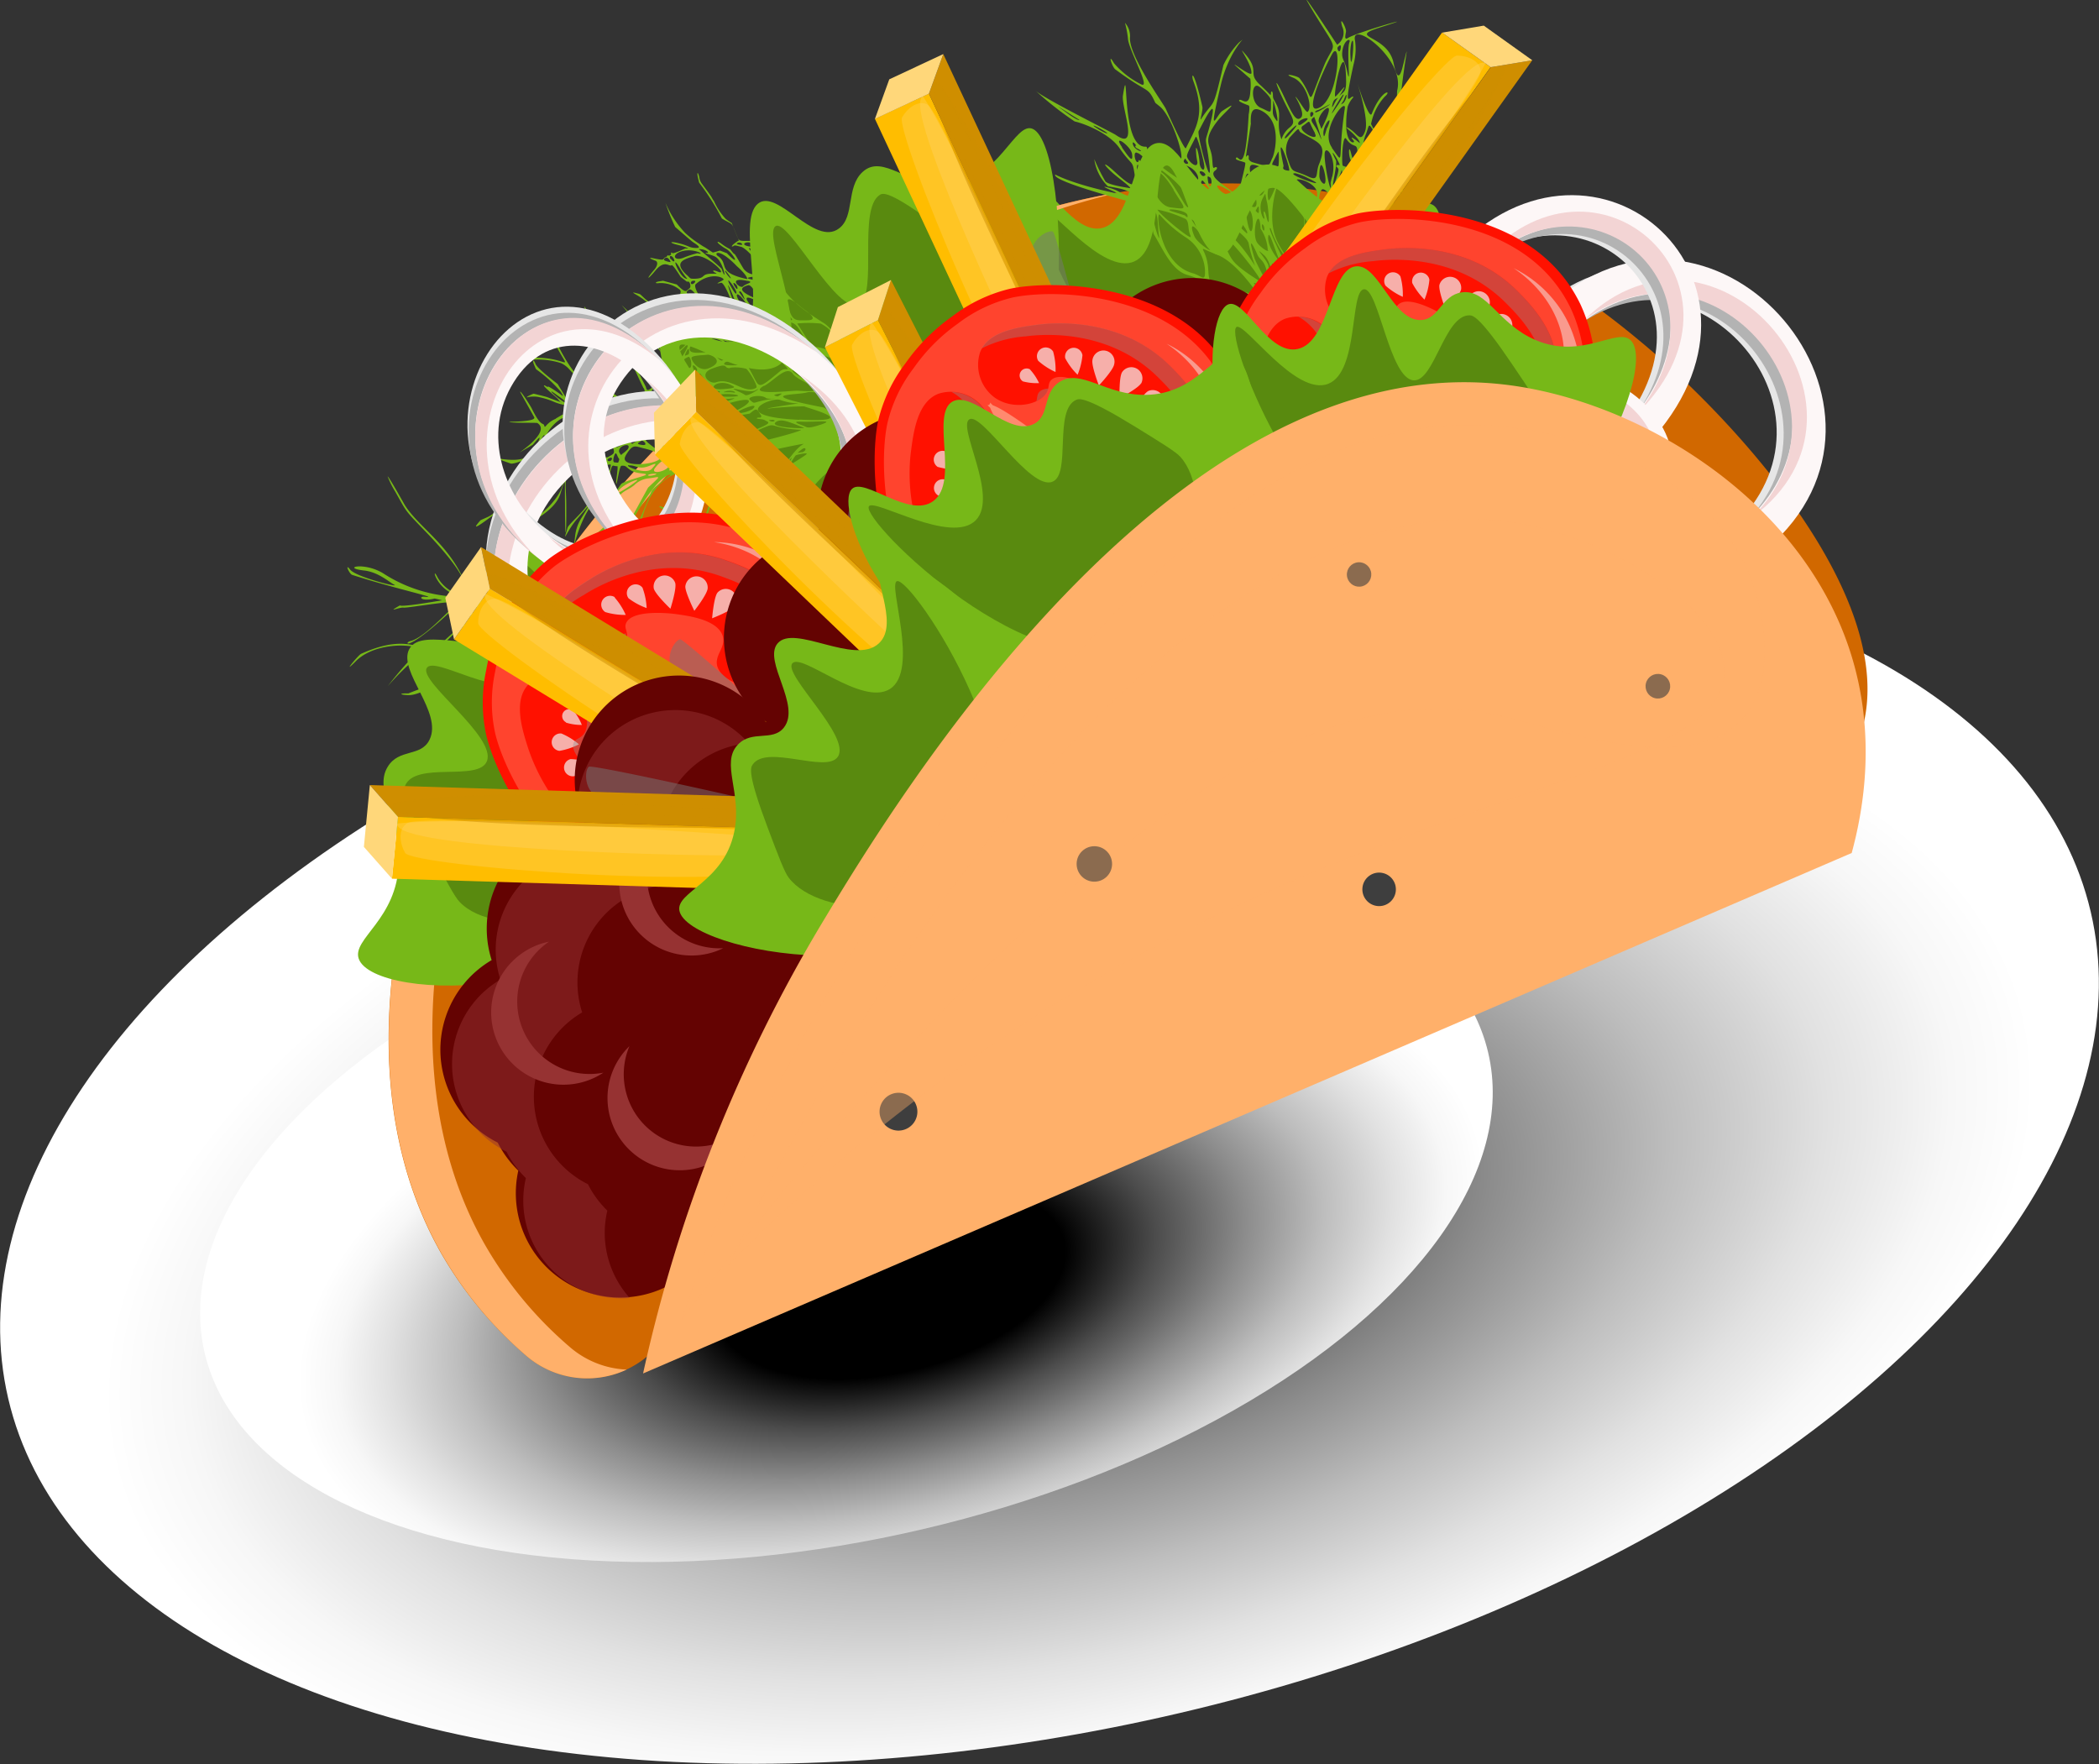 <svg xmlns="http://www.w3.org/2000/svg" xmlns:xlink="http://www.w3.org/1999/xlink" viewBox="0 0 281.78 236.81"><rect x="0" y="0" width="281.78" height="236.81" fill="#333333" stroke="none"/><defs><style>.cls-1{isolation:isolate;}.cls-2,.cls-20,.cls-22,.cls-23,.cls-28,.cls-3,.cls-5,.cls-6{mix-blend-mode:multiply;}.cls-2{fill:url(#radial-gradient);}.cls-3{fill:url(#radial-gradient-2);}.cls-4{fill:#d16800;}.cls-5{fill:#e6e6e6;}.cls-6{fill:#b3b3b3;}.cls-7{fill:#fdf7f7;}.cls-8{fill:#f3d4d4;}.cls-9{fill:#640302;}.cls-10{fill:#77b818;}.cls-11{fill:#598a0f;}.cls-12,.cls-31{fill:#ffb06a;}.cls-13{fill:#f10;}.cls-14{fill:#ff442e;}.cls-15,.cls-19{fill:#f2f2f2;}.cls-15{opacity:0.7;}.cls-16{opacity:0.39;}.cls-17{fill:#fff8d5;}.cls-18{opacity:0.49;}.cls-18,.cls-27,.cls-30,.cls-31{mix-blend-mode:screen;}.cls-20,.cls-22,.cls-31{opacity:0.4;}.cls-21,.cls-22{fill:#919191;}.cls-23{fill:#767676;}.cls-23,.cls-28,.cls-30{opacity:0.5;}.cls-24{fill:#ffbd00;}.cls-25,.cls-28{fill:#cf8e00;}.cls-26,.cls-27{fill:#ffd77a;}.cls-27{opacity:0.3;}.cls-29{fill:#963232;}.cls-32{fill:#3e3e3e;}</style><radialGradient id="radial-gradient" cx="-928.91" cy="2610.36" r="143.56" gradientTransform="matrix(1, 0, 0, 0.54, 1069.84, -1242.95)" gradientUnits="userSpaceOnUse"><stop offset="0"/><stop offset="0.2" stop-color="#4c4c4c"/><stop offset="0.4" stop-color="#8c8c8c"/><stop offset="0.57" stop-color="#bdbdbd"/><stop offset="0.72" stop-color="#e1e1e1"/><stop offset="0.84" stop-color="#f7f7f7"/><stop offset="0.92" stop-color="#fff"/></radialGradient><radialGradient id="radial-gradient-2" cx="-1102.82" cy="2609.26" r="84.03" gradientTransform="matrix(1.05, 0, 0, 0.54, 1275.02, -1235.9)" gradientUnits="userSpaceOnUse"><stop offset="0.27"/><stop offset="0.41" stop-color="#4c4c4c"/><stop offset="0.55" stop-color="#8c8c8c"/><stop offset="0.67" stop-color="#bdbdbd"/><stop offset="0.78" stop-color="#e1e1e1"/><stop offset="0.86" stop-color="#f7f7f7"/><stop offset="0.92" stop-color="#fff"/></radialGradient></defs><title>Ресурс 16</title><g class="cls-1"><g id="Слой_2" data-name="Слой 2"><g id="elements"><ellipse class="cls-2" cx="140.89" cy="155.09" rx="143.55" ry="76.89" transform="translate(-31.61 36.15) rotate(-13.16)"/><ellipse class="cls-3" cx="113.63" cy="161.47" rx="88.48" ry="45" transform="translate(-33.78 30.11) rotate(-13.16)"/><path class="cls-4" d="M155.42,145.57c-17.77,5.31-41.85,15.44-68.81,36.74a12.55,12.55,0,0,1-16-.34,52.47,52.47,0,0,1-11.48-13.88c-20.53-36.39,7-96.34,48.13-124.21C115,38.68,143.54,19.34,179.49,26c21.39,4,35.28,15.29,41.14,20.18C233.52,57,256.51,82,249.35,99.77c-3,7.36-10,10.91-14.75,13.2C202.51,128.51,186.47,136.29,155.42,145.57Z"/><path class="cls-5" d="M236,73.68l-.13.09c20-18.85-6.42-50-28.28-33.26l.11-.12C183.4,58.79,213.74,95,236,73.68ZM209.61,44.57c16.53-14.06,38.51,8.82,24.37,24.81C217.4,88.15,191,60.43,209.61,44.57Z"/><path class="cls-6" d="M237,73.76l-.13.09c20-18.85-6.42-50-28.28-33.26l.11-.12C184.38,58.87,214.72,95,237,73.76Zm-25.26-30c17.49-12.54,37.34,11.58,22.51,26.47C216.52,88,191.48,58.3,211.75,43.77Z"/><path class="cls-7" d="M237.13,73.71c22-18.73-6.3-52.1-28.35-33.34S215.07,92.47,237.13,73.71Zm-.89-28c14.93,17.56-11.63,40.18-26.58,22.6S221.29,28.16,236.24,45.74Z"/><path class="cls-8" d="M238.07,72.86c-21.8,16.48-48.09-14.41-28.3-33.28C185.23,58.13,216,93.93,238.07,72.86Z"/><path class="cls-8" d="M235.18,69.47c19.91-14.6-4.8-43.93-22.53-26.5C230,30.27,250.51,54.42,235.18,69.47Z"/><path class="cls-5" d="M221,58.95l-.11.11c17.2-21.45-8.73-43.83-27.72-23.86l.09-.13C172.16,57,201.92,83.08,221,58.95ZM195.25,38.43c14.27-16.34,35.64-.48,23.67,17.08C204.87,76.12,179.15,56.86,195.25,38.43Z"/><path class="cls-6" d="M221.93,58.81l-.11.11c17.2-21.45-8.73-43.83-27.72-23.86l.09-.13C173.06,56.89,202.82,82.94,221.93,58.81ZM197.16,37.23c15.24-15.18,34.74,2.27,22.06,19C204.06,76.21,179.5,54.82,197.16,37.23Z"/><path class="cls-7" d="M222,58.73c19-21.78-8.75-45.73-27.79-23.92S203,80.53,222,58.73Zm-2.42-25.1c14.64,12.6-8.3,38.89-23,26.27S205,21,219.62,33.63Z"/><path class="cls-8" d="M222.85,57.76c-18.94,19.69-44.71-2.47-27.74-23.88C173.79,56,203.91,81.66,222.85,57.76Z"/><path class="cls-8" d="M220,55.32c17.33-17.58-6.91-38.67-22.09-19C213,21,233.14,38.35,220,55.32Z"/><path class="cls-5" d="M218.19,74.3l-.1.08c15.21-16-8.37-33.15-25.2-18.32L193,56C174.23,72.28,201.29,92.27,218.19,74.3ZM194.77,58.52c12.64-12.15,32,.06,21.47,13.16C203.87,87.06,180.52,72.23,194.77,58.52Z"/><path class="cls-6" d="M219,74.2l-.1.08c15.21-16-8.37-33.15-25.2-18.32l.08-.1C175,72.18,202.1,92.17,219,74.2ZM196.47,57.64c13.52-11.27,31.25,2.12,20.05,14.58C203.13,87.12,180.81,70.7,196.47,57.64Z"/><path class="cls-7" d="M219.09,74.15c16.84-16.2-8.4-34.58-25.26-18.37S202.23,90.36,219.09,74.15Zm-2.47-19c13.3,9.67-7,29.22-20.32,19.54S203.3,45.51,216.62,55.2Z"/><path class="cls-8" d="M219.81,73.42C203,88,179.59,71,194.59,55.09,175.69,71.55,203.06,91.23,219.81,73.42Z"/><path class="cls-8" d="M217.24,71.56c15.37-13-6.67-29.24-20.08-14.6C210.52,45.61,228.83,58.91,217.24,71.56Z"/><path class="cls-9" d="M115,80.89a14,14,0,0,0,11.94,13.91A14,14,0,0,0,150.35,108a14,14,0,0,0,24.37-13.55,14,14,0,0,0,12.6-18.11,13.95,13.95,0,0,0-.64-24.51A14,14,0,0,0,184,48.09,14,14,0,0,0,159.57,36a14,14,0,0,0-24.31,4.67,13.93,13.93,0,0,0-18.48,12.42A14,14,0,1,0,115,80.89Z"/><path class="cls-10" d="M163.94,63.46c20.21-.59,32.75-31.75,28.7-35.73-1.86-1.83-6.42,2.91-12.86.41-5-2-6.74-6.62-10.13-6-2.69.51-2.84,3.68-5.26,3.92-3.81.38-5.94-7.24-9-6.86-3.46.42-3.16,10.29-7.4,11.4-3.91,1-7.36-6.51-9.52-5.64-3.25,1.31-3.48,21.74,9.65,32.44C149.75,58.76,155.81,63.7,163.94,63.46Z"/><path class="cls-11" d="M165.92,58.12c9-1.13,17.36-14,15-20.54-.31-.87-1.58-2.6-4.12-6.06-4.53-6.17-5.49-6.31-5.94-6.3-3.36.08-4.36,9-7.13,9-3.24,0-5.22-12.19-7.15-12s-.23,11-4.27,12.86c-4.33,2-11.61-7.93-12.65-7.1C138,29.38,151.08,60,165.92,58.12Z"/><path class="cls-12" d="M76.46,180.8A52.47,52.47,0,0,1,65,166.92c-20.53-36.39,7-96.34,48.13-124.21,4.93-3.34,18.53-12.53,37.17-16.89-21.61,3.6-37.56,14.37-43,18.05C66.11,71.75,38.63,131.69,59.16,168.08A52.47,52.47,0,0,0,70.64,182a12.53,12.53,0,0,0,13.49,1.86A12.48,12.48,0,0,1,76.46,180.8Z"/><path class="cls-10" d="M127.45,75.62c17.9-11.66,16.49-55.73,11.23-58.3-2.42-1.18-4.59,7-11.38,7.46-5.33.39-8.75-4.27-11.53-1.67-2.21,2.07-1,5.95-3.13,7.55-3.27,2.52-8.28-5.44-10.89-3.32-2.93,2.38,1.35,14-2,17.65-3.09,3.34-9.26-3.8-10.84-1.59C86.52,46.72,94.63,71.29,110.77,77,112.8,77.69,120.24,80.32,127.45,75.62Z"/><path class="cls-11" d="M127.06,68.17c7.59-6.21,9.91-26.11,5.11-32.7-.64-.88-2.48-2.26-6.16-5-6.57-4.92-7.49-4.58-7.9-4.31-3,1.92-.25,13.15-2.74,14.66-2.91,1.76-9.64-11.75-11.29-10.43s4.27,13.31,1.39,17.7c-3.08,4.71-13.65-3.19-14.24-1.64C90.26,48.93,114.49,78.44,127.06,68.17Z"/><path class="cls-10" d="M47.29,77.18c6,1.92,11.95,3.17,9.73,2.93-.6-.07-.65.3,0,.37a3.87,3.87,0,0,0,1.31-.13c.06,0,1.08.23,1,.24-5.75,1-5.64.68-5.64.68-1.95,1.11-.06.21.49.3s8.09-1.29,7.12-.51-4.33,4.58-6.21,5c-.93.22-.63,1.82,6.26-4.8.43-.35,2.79,2.46,2.46,2.27-1.12-.62-4.07,2.44-4.4,2.7-2.82,2.26-3.68-1.72-10.93,1.54-.37.16-2.75,3.06-.72,1,3.56-3.59,12.48-1.85,7.3-.21a43.88,43.88,0,0,0-3,3.55,35.05,35.05,0,0,1,3.46-3.47,10.19,10.19,0,0,0,2.1-1.42c2.59.41,4.31-5.92,7.49-2.18.68.8,4.84,1,5.64,1.65,3.92,3-2.74.32-3.79.41s-.71-.14-2.06.51a9,9,0,0,1-3.21.88c2.32,0,.69-.07-.64,1.16-.68.63-3.25,1.25-1.74,1S65,87.36,67,87.39c.75-.07,4.93.64.73,1.8-5,.72-12.92,3.9-12.92,3.9-1.23-.05-1.26.18,0,.23,1.56.07,4.64-2,4.07-1.38s-.37.66.14.14c1.13-1.14,13-4.11,13.22-3.4,0,0,.75,2.23.77,2.25s2.44,3.62,2.48,3.64c.46.19,1.76.67,1.27.8-4.82,1.21-11.18-.47-11.18-.47-4.13,1.41-.09,0,1.36.5,2.93,1,3.29.27.68,1.69-.54.3-2.08,1.75-2,1.94,0,0,3.19-3.14,5.43-2.62,1,.23-3,3.09-3.42,3.37a5.57,5.57,0,0,1-2.78.66c-1.9,1.39,0,.24.52.22,1.63-.08,1.28,0,2.32-.64,1.52-.91,4-3.46,4.58-3.32.35.08-.88.73-1.23.92a8.45,8.45,0,0,0-1.65,3.31c-.42,1.43-1.66,3.5-.21,1.34.57-.86.17-4.69,4.85-5.66,1.62-.34,2.25-.38,1.86-.25-1.34.47-8.23,8.87-10.12,9-.26,0-2.37.33-2.33.67,0,0,1.73-.38,2.34-.43s-.87,1.27-2.09,1.89-2.86.29-.91.69a35.91,35.91,0,0,0,4.45-2.87c9.6-10.18,8.33-8.26,11.92-10,1.62-.78,2.36-1.54,1.48.39-.19.43,0,.78-.42,1.17s-1.13,1.94-1.67,2.2c-.94.44.21-.38-2,1s-1.22.27-3.14,1.36a11.84,11.84,0,0,1-3,3.3s-1.67,1.35-1.69,1.37a15.94,15.94,0,0,0-1.16,2.13l1.89.33c2,.34-.28,1.82-.93,2.54-1,1.1-3,1.26-1.68,1.19,1.82-.09,3.36-3.53,3.26-1.5,0,2.87-.16,2.58-2.62,4.09-1.22.59-1.17.81.05.21.93-.57,2.54-1.84,2.52.26,0,2.29-1.41,3.29-.42,2.45.22-.18.39-.12.39.15,0,.63.17.65.18-.08a1.38,1.38,0,0,1,.69-1.12c.13-.11,1.93-4.36,2.12-4.62.4-.57-.43,1.93-.67,2.51a27.28,27.28,0,0,1-1.37,2.72c-.77,1.63.61-.37,1.53-2.61,2.09-5.07,0-1,3.08-4.07.8-.8.47-.49.35,1.35-.25,3.7.36-2,.58-2.28a47.71,47.71,0,0,0,2.7-6.17c1-3.79,2,1.85.28,8.76-.05,1-.22,3.77-.18,1.7,0-.08,0-.78.09-1.34A28.89,28.89,0,0,1,76.48,120s-.6,2.35-.61,2.39a12.63,12.63,0,0,1-2,4.34c.06.1,1.24-1.24,1.16-.92,0,0-.63,1.54-1.16,3.35-1.31,4.44-.38,5.09-.5,3.73-.26-3,2.67-8.25,2.81-8.76,4.09-15.16,2.65-3.12,2.06-1.48-1.3,3.66-2.24,9.07-1.13,5.71,0,0-.35-.33,1.08-4.88.21-.6-1.09,6.32-1.12,6.3.29.15,1-3.94,1-4.37.57-3.39.72-4.62,1.14-3.11a24.4,24.4,0,0,1,.75,6c1.19,4.51.64,5.79.91,8,.31,2.56.13-3.12,0-4.5-.13-1.6-1-5-.51-3.61.22.57,2.95,3.29,3.1,5,.06.67-.53,3.35.24.64.58-2-3.56-5.39-3.42-6.85,0-.06-.49-3.61-.85-4.91s-.43-1.47,0-4.06a18.45,18.45,0,0,0,.14-3l1.53-7.7c-.09-1.76-.43-6.1.13-7.37s.88-1.74.72-1.27a11.72,11.72,0,0,0,.07,6.54,2.75,2.75,0,0,1-.1-.46c-.42-5.21.54-9.08,4.18-12.62-.67.52-1,.62.22-.74.28-.3.34-1,1.22-1.18.51-.09.21.36-.3.89.44-.36.89-.73,1.39-1.09,2.2-1.35,1.37-.81,3.5-2.23.2-.11.84-.47,1-.57s.09.24-.07.6c-.23.51-.28.68-.53.79a2,2,0,0,1-.38.13,11.76,11.76,0,0,0-1.14.48c-1.14.43-.73.17-1.86,1.14a67,67,0,0,0-5.9,7.37c-.15.46-1.17,1.55-.92,1.9a2.68,2.68,0,0,0,.87-1.19,14.62,14.62,0,0,1,1.48-2.21c-.35.52-.26.74.18.07s1.28-1.35,1.2-1.18c-1.2,2.65-.62,3.41-1.63,6.27a22.66,22.66,0,0,1-1,2.22c.74.89,2.23-7.24,2.43-7.66a12.31,12.31,0,0,1,1.66-2.56c.47-1.06.76-2.76,4.17-4.2l.67-.28c.18-.05-.34.26-.2.46s.5-.55.64-.59.61-.29.81-.39l.32-.53a1.86,1.86,0,0,1-.22-.32c-.24-.39-.09-.67.28-.9.17-.11.23.12.23.41q.19-.59.36-1.2c-.22-.15,0-2,.1-2.68,0-.18.59-2.26.59-2.26a6.37,6.37,0,0,0,.66.8l.09-.2a7.7,7.7,0,0,1-.7-.88c-.22-.34-.44-2.46.45-.68l.46.93,0-.18s0-.06,0-.1c-1-1.87-1-2.44-.08-3.35.29-.29,5-3.5,4.93-2.52,0,.54-.35,3.46-.58,5.4a.9.9,0,0,1,.27.06c.45-3.54.79-4.8,1.06-4.78a4.68,4.68,0,0,0,0-.48c0-2.55,2.17-.69,4.34-4.89.62-1.21.79-.79,1.6-.76a6.43,6.43,0,0,0,1,0l.13-.28c-1,.21-2.38.27-1.59-.87s.63-.17,1.85.39l.17-.29c-1-.38-1.52-.84-1.21-1.29a12.93,12.93,0,0,1,3.15-3.67,9.69,9.69,0,0,1,2-2.57c2.38-2.27,5.36-3.27,8-4.59,2.1-1,7.84-4,6.52-5.42-1.28.58-2.57,1.11-3.85,1.58-1.61.6-3.92,1.65-5.53,1.08-1.35-.48-2-2.14-3-3.52-1.37-2-2.91-5-4.68-6.36-4.61-2.91-5.27-3.79-8.41-9.18l-.82-1.38-.73-.56s-.7,0-.73,0c-.84,0-.86-.05-1.18-.84s-.16-.38-.63-1.56a.09.09,0,0,0,0,0,8.3,8.3,0,0,1-.81-.56A8.55,8.55,0,0,1,95.85,27a3.36,3.36,0,0,1-.31-.5c-.18-.32-1.11-1.56-1.32-1.84a1.86,1.86,0,0,1-.35-.89c-.18-.77-.35-.69-.17.1,0,0,.14.61.15.64a32.38,32.38,0,0,1,3.06,4.82,6.76,6.76,0,0,0,.59.34c.71.38.72.34,1,.92l.68,1.66a.3.3,0,0,0,.06.07s-.08,0-.13,0a5.24,5.24,0,0,0-.47.33c-.57.42-.43.57-.11.34.17-.12.65.09.88.12.83.13,2.83,2.69,3.41,3.46.3.4-.17.11-.92.2a1.92,1.92,0,0,1-2.08-.69c-.12-.19-.52-.87-.64-1.08-.82-1.4-.4-.57-.89-1.2,0,0-.26-.34-.28-.35a7,7,0,0,1-1.23-.78c-.53-.39-.63-.18-.09.21a4.6,4.6,0,0,0,.81.54c.84.49,2.12,2.67.08.57,0,0-.89-.34-.91-.35a3.83,3.83,0,0,0-.49.14c-.07,0-.44.14-.5.11s-1-.66-1-.66a7.2,7.2,0,0,1-.83-.52,12.5,12.5,0,0,1-1.91-1.48,14,14,0,0,1-2.61-4,30.15,30.15,0,0,0,1.31,3.24s2.31,2,2.34,2c.37.25,1.34.82.53.82-1,0-1-.31-2.45-.65-1.21-.29-1.25-.05-.05.24.81.2,1.66.52,1.23.48a1.52,1.52,0,0,0-.26,0c-.16.07-1.63.77-1.73.61s-.23,0-.16.12-.31.29-.37.2-.21.12-.19.15a2.25,2.25,0,0,1-.29.14,2.22,2.22,0,0,0-.2.22c-.17.2-1.73-.26-1.75-.18s.29.24.68.37.33.68-.14,1.22c-1.12,1.3-1,1.51.15.12,1-1.21,1.54-.82,2-.68,0,0,.14,0,.19-.05.2-.07,1.08,1.41,1.22,1.58l.8.62s.16,0,.21,0c.22,0,.4.7.18.89s-.12.11-.41.34-1.06-.59-1.32-.84c0,0-1.82-.49-1.84-.5l-.5.08c-.63.1-.61.33,0,.23a4.19,4.19,0,0,1,2.74.88c.55.52-.86,1.7-1.23,2,.37-.29,1.86-1.39,2.42-.85.06.06,3.79,2.72,3.79,2.72,3.9.4,3.22.76,2.79.67-2.14-.62-1.7-.56-2.3-.42a1.07,1.07,0,0,1-.81-.18c-.1.14.22.37.06.5s-.65-.44-.88-.49c-2.11-.44,0,.24.27.47.49.36-1.11,1.65-2.23,1.56-.88-.07-.87-.41-1-.91a.1.1,0,0,0-.05-.08,5.15,5.15,0,0,0-1-.33l-.45-.08a11.71,11.71,0,0,1-2.44-1.94,9.57,9.57,0,0,0-1.51-1.33c-.9-.83-.64-.67-1.23-.83-1.21-.32.35.3,1.13,1a9.57,9.57,0,0,1,1.51,1.32c.87.89,2,1.68,1.72,1.66a27.69,27.69,0,0,0-3.88-1c-1.24-.19-1.27,0,0,.23,1.54.26,4.07,1,4.07,1a12.87,12.87,0,0,1,1.37.2c.61.11,1.24,1-.09.9h0c-.15.06-2.12.92-2.18.74s-.22-.06-.16.09-.18.21-.46.32c-.65.27-1.48-.89-1.91-1.53a30.51,30.51,0,0,0-3.11-3.32s4.41,5.1,4.23,5.17-.08.27.09.2,1.57,1.62,1.7,1.77-.65.22-.68.25-2.42-2.89-.84-.6c.71,1-.29,1.76-.62,1.57s-1.12-.49-1.34-.59a7.91,7.91,0,0,1-.8-.35c0-.06-.91-1.33-1-1.35a12.87,12.87,0,0,1-3.86-3.16C79,42.11,78,40.19,78.65,41.73a14.74,14.74,0,0,0,1.86,2.7C81,45,82,45.82,81.72,45.74c-.12,0-.91-.57-1-.5s.37.51-.14.18c0,0-1.06-.2-1.08-.08-.05.27-.72.15-.92.1-1-.14-1-.13-2.55-1.15-.32-.21-.79.33-1.47-.36a1.45,1.45,0,0,0-.18-.17,1,1,0,0,1-.49-.39c-.38-.45-.47-.23-.24,0s-.23.3-.82-.78-.74-.91-.23,0c.6,1.12,0,.34-.05.72a2.29,2.29,0,0,1,.92.88l.47.87c.16.3.21.22-.38.53-.74.39-1.11.85-1.74.95a9.39,9.39,0,0,1-1.86.11c-1.88.06-1.89.31,0,.25a10.93,10.93,0,0,0,2.35-.19s.42-.31.45-.34a6.54,6.54,0,0,1,1.37-.8,1.83,1.83,0,0,1,.38.58c2.18,4.2,2,1.8-2.84,1.87-1.88,0-1.88.28,0,.26a10.23,10.23,0,0,1,3.65.47,3.37,3.37,0,0,1,1.07.79,20.68,20.68,0,0,0,1.67,1.65c1.06,1,.69.73.14,2a1.44,1.44,0,0,1-1.27.93c-.07,0-.1-.05-.14-.1a3.07,3.07,0,0,0-.3-.16c-.36-.19-.34-.18-1-1.29,0,0-.59-.94-.61-1-.61-.49-2.75-2.1-3-2.74s-.48-.54-.17.17c0,0,.23.55.26.57a18.72,18.72,0,0,1,3.3,3c.53.83.24.57-.06.34-.1-.07-1.61-1.14-1.66-1s-.46-.29-.53-.15,1.76,1.66,1.83,1.75.34.42.37.43.32.11.17.08-1.74-.63-1.92-.7-1.82-.48-1.85-.47-.92.36-.9.5a3.63,3.63,0,0,1,1.81,0,9.54,9.54,0,0,1,1.78.57,6.58,6.58,0,0,0,2,.51c.25,0,.19,0,.62.36.17.14.22.33.11.42s-.2.18-.19.21-.5,0-.62.08l-.68.17a.14.14,0,0,0-.06,0s-.81.48-.85.5a.19.19,0,0,0-.05.06,3.4,3.4,0,0,0-1.2.83c-.43.53-.2,0-.47-.12s-.68-.34-1.56-2.15c-.1-.2-1.42-2.36-1.55-2.19L71.71,56c.37.63-3.33.61-3.33.62,0,.2,3.64.1,3.76.17,2.26,1.43-4.68,5.29-1.52,3.45,0,0,.89-.52.91-.54.29-.34,1.1-1.35.87-.76-1,2.73-.78,2.26-2.4,2.67-1.89.49-5.25-.74-1.46.61.76.26,5.09-2.24.34,1.43-.32.24-3.25,5.81-.82,1.73,1.26-2.11,2.68-2.91,2.46-2.52,0,0-.21.38-.22.4-1,3.08.13-.55,1.4-1.53a9.43,9.43,0,0,1,2.47-1.14c.2-.07-.1-.32.92.83,2.09,2.39.06,2-2.51,3,0,0-2.21,1.35-3.86,2.16-2,.93-2,1.56-1.28,1,3.71-2.88-.43,1.13-2,1.84,0,0-.91.4-.94.43-2.37,2.65,2.87-1.7,5.67-3.59,7.93-5.35,5.8.37,2,3.06-6.47,5.67-6.54,6,.08.2.33-.23,2.48-1.5,3-3.29.73-2.33.55-2.15.6,1.38,0,5.61.21,4.61.17,0-.05-4.08-.89-4,3.94-4.92.12,0,1.86-.37,2-.33s-.26,1.18-.27,1.22a5.17,5.17,0,0,1-.57,1.71,6.15,6.15,0,0,1-2,1.86c-.06.94-2.76,3.17-2.91,3.66-.81,2.62-.14.45,1.27-1.15,1.75-2,2-2.42.58-.13-2.31,3.68,1.81,5-7.49,2.78-1.23-.21-1.29.09-.05.31.58.14,1.43.29.13.46-3.39.44,1.67.05,2.1.11a7.17,7.17,0,0,1,2.3.7c1.48,0,1.83-.58,1.5,2.13-.37,3-.2,3.05.18,0,.12-1,.23-2.28.57-2.33,2.46-.27.29,0-.69,5.25-.1.56.11,2.88,1.43,3.79.68.47.9.82.68,2.17-.27,1.62-.27,1.93-1.54,2-2.4,0-4-4.71-9.53-5.79-5.46-1.79-3.53.55-5.56-3.64-2.23-4.68-6.06-6.89-7.79-9.74-.07-.12-2.16-3.87-2.26-3.76a12.6,12.6,0,0,0,1,2c1.7,3,1.16,2.35,4.41,5.72,9.63,10.11,3,9.1,1.24,5.72-.94-1.83.07,2.91,4.31,2.69a19.51,19.51,0,0,1-11.35-3c-2.67-1.78-6-.87-2.75-.51,1.89.21,3.37,1.57,4,1.89,1,.5-5.09-1-5.88-2S46.87,77.05,47.29,77.18Zm28.77,46.18a2.86,2.86,0,0,1-.32.78C75.12,124.9,78.61,114.08,76.06,123.36Zm3.14-5.45c0,.07,0-2.21.08-2.3A7.35,7.35,0,0,1,79.2,117.91ZM98.93,32.67a.49.49,0,0,1,.69.08C99.86,33,98.74,32.82,98.93,32.67ZM74.34,52.73c.19.13,2,1.41,1.81,1.4C75.45,54.09,73.17,51.93,74.34,52.73Zm-5.25,32.4a8.24,8.24,0,0,0-2.36-.36c-1.08-.27-3.17-4.06-1.9-3.54a47.43,47.43,0,0,1,4.11,3C71.8,84.43,70.61,86.31,69.09,85.13ZM71.72,87c-.5-.84,3.21.57,1.59.81S72.43,88.17,71.72,87Zm-.37,9.26c-.75-.18.3-.5.74-.38S72.16,96.43,71.36,96.25Zm2-.37a3.49,3.49,0,0,1,1,.09C76.42,96.4,69.64,96.84,73.35,95.88Zm4.94,4.53a25.82,25.82,0,0,1-2.5,3.54c-.23.36.25-1.21,1.57-3.06C78.18,99.73,78.93,99,78.29,100.41ZM76,107.2c-.39,1.39-3,5.19-1.82,3,0,0,1-4.92,1.6-5.87C78.67,99.68,76.51,105.3,76,107.2Zm-.74-6s3.29-2.09,2.64-1.55c-2.64,2.24-2.24,8.06-7,8.82-.52.08-.49.32.45-2.48S73.05,101.23,75.24,101.19Zm-6.68,7c-.39-.12-.82-.14-.26-1.08s3.92-4.26,2.87-1.12C70.19,109,70.76,108.61,68.55,108.23Zm2.35.46c.58-.09.77-.29.13.27C69.74,110.1,70.47,108.76,70.91,108.69Zm1.2,4.31c-.83,2-1,3.3-1.66,3.82-.35.29-.4-3.23.16-3.57C74.23,111.05,72.54,112,72.11,113ZM71,112.8c-.63.38-.85.62-.7-2.45.06-1.27,3.36-2.54,4.41-4.28.21-.33.39-.67.05.46C73.39,111,74.54,110.58,71,112.8ZM77,107.93a4.32,4.32,0,0,1,.51-1.08C77.94,106.33,76.76,108.85,77,107.93Zm2.17-5.11s-.37,1.32-.39,1.37c-.38,1.38-.18,1-1,2-1.37,1.83-1,3-2.26,4.26-1.68,1.67-2.52,1.61-2,1.1a32.21,32.21,0,0,0,2.25-3c.44-.59,4-15.46,4.41-7.34C80.19,101.61,79.44,102.53,79.21,102.82Zm-3-6.78c-1.29,0,2.46-.5,4.21-2.35.28-.3,2-2,1.36-.48C81.41,94,76.78,96.06,76.17,96Zm4.54,3.84c-.34-3.41,3.08-5.73,2.78-5C83.06,95.95,80.83,101,80.71,99.88Zm1.86-5.15c-3.29,3.45,1.26-1.5,1.49-1.86C85.31,90.89,85.08,92.52,82.57,94.74Zm-.75-.07c.74-1.63,4.47-4.12,1.72-1.58C82.22,94.3,81.18,96.08,81.82,94.66Zm3.55-3.87a8.51,8.51,0,0,0-1.74,1.35c-2,2-.44-.67-.18-1C83.82,90.64,85.67,90.46,85.37,90.79Zm0-.43c-.85.16-2,.35.85-1.32C86.7,88.75,86,90.25,85.35,90.36Zm-2.16-6.15A4.5,4.5,0,0,1,82.73,86c-.19.2-2.36-.39-2.37-.35s2,.71,1.82.91-3.6.36-3.53-.1c0-.17.25-.41.43-.86.32-.8.34-1.21.47-1s.33,0,.12-.28c-.5-.72,1.79-3,2.65-5.53.3-.89.11-1.09.68,2.18.46,2.64.45,2.66.18,3S83.09,84.32,83.19,84.21Zm1.86-19a3.16,3.16,0,0,1,2.09-1c1.51-.2,1.73-.52-.16,1.25l-3,5.48c-.31.76-2.1,1.46-3,1.68-2.48.59-1.11-.21,0-1.37s1.16-1.64,1.49-3.11C82.93,65.92,84.19,65.94,85.06,65.19Zm-2.18,1C83,65.4,85,64.5,85.5,64.43S82.82,66.41,82.88,66.16ZM83,62.07c.08.08-.39,0-.49,0-.31,0-.15-.78.05-1.12s.33.41.5.57S83,62,83,62.07Zm4.14-7.54c-.08.13.08.3.18.13s.25.3.47.83c.5,1.2-2.69-1.52-2.45-1.58A7,7,0,0,1,87.13,54.53Zm-.59-1.22c.33-.32.85.86.16.56S86.08,53.75,86.54,53.31ZM97,48.37c-.21.12-.43-.11-.71-.37-.61-.56.62-.62,1.15-.68C99.21,47,99.55,46.93,97,48.37Zm0-2.76a1.9,1.9,0,0,0,.67.23c.94,0,.76-.12,1,.47C99.22,47.59,97.37,45.85,97,45.61Zm4.77-3c-.16-.28,0-.17.31.23C102.63,43.56,102.56,44.07,101.73,42.62Zm-2.19.57c-.53-.72,2,.08,2.19.45S100.19,44.08,99.54,43.2Zm.68-3c-.21-.53.93,0,1.31.2a10.9,10.9,0,0,1,2.26,3.12C102.65,43.84,100.38,40.56,100.22,40.16Zm-1.38-.78c-.18.21-.85-1.11-1-1.37C97.32,36.77,99.08,39.11,98.84,39.38Zm-1.51-3c-.14-.4,1.06,1.26.66.93A3.29,3.29,0,0,1,97.34,36.41Zm1.14,1.76c-.18-.34.18-.14.37.12S99.12,39.36,98.47,38.17Zm1.86-.46c.93.21-.22.34-.62.75S97.52,37.08,100.33,37.71Zm2.18,18.64.48.26c.82.44-3,1.3-4.94,2.85-1.74,1.42-1.18.64-3.37-2.26-.93-1.23-.94-1.26-.52-1.17a33.27,33.27,0,0,0,6.44-.49c1-.82.9-.7,1.51.22.12.18,0,.32-.16.31s-.38,0-.39.1S102.42,56.26,102.51,56.35Zm4.91,1.35c1.23.07-15.6,4.42-7.55.89C105.5,56.12,101.89,57.37,107.42,57.7Zm-3.85-1.33c.77,0,.22.39-.24.15C103.15,56.43,103.26,56.36,103.57,56.38ZM105.82,62c.55-.8.61-.64.17,0S105.28,62.83,105.82,62Zm-.16,2c.22-.3.85-.37.21.22S105.41,64.38,105.66,64Zm-.16,4.4c.19.09.32.21.28.27a23.51,23.51,0,0,1-2.63,2C102.74,70.7,105,68.19,105.51,68.44Zm0-.49c3-3.11,1.65-1.24.71.17C105.92,68.5,105.27,68.15,105.46,67.95Zm.54-5.46c-.41.55.51-1,.77-1.3.08-.1,1.45-.39,1.49-.24S106.11,62.34,106,62.49Zm1.61-1.76c-.73.16-.65.16-.11-.29C108.28,59.79,108.36,60.57,107.61,60.73Zm.25-1.1c-1.37.71-2.46,3.07-3.19,3.24-3.94.38-7.75-1-6.73-1.19C98.8,61.54,108.52,59.29,107.86,59.63ZM87.23,58.09c.12.14-.19.17-.35.2s-.52.56-.71.39S87.1,57.94,87.23,58.09ZM85.35,58c-2.84-2.25,1.15-.77,1.4-.48S86.16,58.65,85.35,58Zm.75,1.19c.21-.17,1.06.67.1.54S85.76,59.42,86.09,59.2Zm3,1.35c.38.88-1.85-.86-2.13-1.12C85.71,58.25,87.95,57.86,89.1,60.54Zm-1.34-2.75c.3.16.07.55-.24.19C87.36,57.8,87.6,57.7,87.76,57.79ZM93,49.23c-.11-.66,1.16.69.28.59C93.21,49.82,93.09,49.55,93,49.23Zm-.51,1.14c-.75-.67.39-.74.54.11C93.11,50.73,92.87,50.68,92.53,50.38ZM94,50.15s.3.38.59.77c.95,1.27-1,1.6-1.33-.31C93.11,49.69,93.62,50.31,94,50.15Zm10.15-4.74c.33.38-.13.1-.67,0C102.8,45.23,101.61,42.53,104.16,45.41Zm-.27-1.61c.4-.12.44,0,.54.25.39.84,1.84,2.6.47,1.78C104.7,45.71,103.44,43.94,103.89,43.81Zm-.26,2.6,2.53.57c.57.06.42,1,.66,1.31,1,1.12-1.1,1.51-1.91-.24C104.35,46.83,101.29,44.6,103.63,46.4Zm4.18,2.53a2.4,2.4,0,0,1-1-1.2C106.76,47.42,108.47,49.18,107.8,48.94Zm-3.08.9c-2.7,2.28-2.78,2.22-3.39,1.06-1.63-3.16-1.6-2.22-.13-2.85,1.31-.56,2.44-.8,3.45.29C106.5,50.3,105.6,49.1,104.72,49.83Zm-8.37,5.64c-.89-.56-3.61.31,0-.88C104.93,51.78,97.92,56.45,96.36,55.47Zm4.59-.51a4,4,0,0,1-1.59.49C97.63,55.67,102.61,53.54,100.94,55Zm-6.36.88c-.41-.09.89-.64,1.54-.23C96.35,55.76,94.86,55.9,94.58,55.84ZM97,52.24c-2.47.17-.63-1.51,1.18-.52C98.53,51.9,99.19,52.09,97,52.24Zm1.47.46c-.66-.13-1.77.06-1.13-.14C98.43,52.24,99,52.79,98.49,52.7Zm-2-.19c.45,0,0,.51-1.28,0-.42-.17-.57-.37-.34-.46C95.68,51.76,95.68,52.57,96.5,52.51Zm0,.48a7,7,0,0,1,2.29,0C100.26,53.28,96.12,53.42,96.52,53ZM100,53a6.1,6.1,0,0,0-.85-.43c-2.14-1,1.41.32,2.25-.15C102.73,51.69,100.34,53.38,100,53Zm-.19-4.92a2.92,2.92,0,0,1-.34-.56c0-.09,1,.13,1.07.14C101.55,47.84,100.83,48,99.78,48.13Zm-1.12.09c-1.51.13.45-.89.58-.61C99.43,48.06,99.71,48.13,98.66,48.22Zm1.3.62c.31.49.17.39,0,.25s-3.55.29-2.62-.41C97.6,48.44,99.6,48.27,100,48.84Zm-2,.58a5.53,5.53,0,0,1,2.19.14c.35.23,1.65,2.37,1.33,2.55-1.64.92-3.33-1.45-5.38-.74-.88.31-2.38-1.11-.6-1.81C98,48.57,97,49.45,98,49.42Zm-3.1,3.5c-.8.09-.92.34.23.21.36,0,1.18-.2.9.1s-.06.37.16.14,1,.15,1.22.24,2.27-.38.4.23c-5,1.61-3.81,2-5.46.59-.45-.39-.57-.66.16-1.25C94.34,51.71,95.54,52.85,94.88,52.92Zm-.23,7.68c0,.35-.48,0-.68-.21s1-.1.73-.05C94.67,60.34,94.65,60.46,94.65,60.6Zm-.08-.94c.07.27-1.21.11-1.38-.06C90,56.4,94.44,59.2,94.56,59.66Zm-1.87,0A6.15,6.15,0,0,1,91.37,59s.07-.17.2-.31c.3-.34.29-.25.63.23C92.37,59.09,92.93,59.7,92.69,59.67Zm2-.35c0-.07-2.1-1.34-2.15-1.37-.35-.17.88-3,3.25,1.45.56,1,.61.88-.27.66S94.74,59.63,94.66,59.32ZM92.79,57c-.93,1.06-1.18.85-.29,0S93.67,56,92.79,57Zm-.89,0c-.55.54-.91.09-.06-.25S92.47,56.46,91.89,57ZM91,59.52c1.5.88,1.51.36,2.36.84s1.44,1,.22.66a12.34,12.34,0,0,1-1.9-.2c-1-.25-2.24.57-1.78-.17C90,60.46,90.8,59.41,91,59.52Zm1.86,2.38a3.61,3.61,0,0,0-1.08.5c-.46,0-.85-.32.2-.43S93.29,61.88,92.82,61.9Zm-2.27-.21c-.38-.07-.74-.38,0-.25C91.14,61.54,90.75,61.73,90.55,61.69Zm-1-1.12c-2.69-4.2,1.29-1.83.67-.84C90.13,59.85,89.6,60.68,89.53,60.58Zm1.05-3.06c-.33-.61.75,0,.6.19A.41.41,0,0,1,90.58,57.51Zm-.5.88c-.22-.16-.19-.31.07-.34C91.16,57.93,90.6,58.76,90.08,58.4Zm-.77-.68c-.11-.14-.3-.15.39-.26C91.3,57.22,89.69,58.22,89.31,57.72Zm.18-.65c-.15,0-.45.15-.57,0-.28-.25-2-3.55-.5-1.8C88.67,55.6,90.47,56.81,89.48,57.07Zm-.65.68c.17.2.2.17-.07.2C87.47,58.19,88.44,57.31,88.83,57.75Zm.91,4c.49.35.57.12-.13,1-.53.64-2.51,1-1.68,0C88.39,62.23,89.26,61.41,89.75,61.75Zm.87.6c.66.48,1.26.51-.75.81C89.6,63.19,90.5,62.27,90.61,62.35Zm6.24.76c1.4.21-1.63,3.38-1.09,3.07-2.24,1.28-.43,1.2-3.64,1.57-1.8.42-2.48.6-3.22.33-1.05-.39,0,.44.42.4,4.91-.32,4.33-1.67,3.81.74-.19.89-.18,1-1.15,1-4.93-.37,3.3-.06-1.28,1.59a16.53,16.53,0,0,1-3.18-.42,6.38,6.38,0,0,0,3.21.64c1.88-.68,1.67-1.48,1,.64-.26.8-.1.87.15.09.33-1,.54-1.5,1.44-1.67.46-.08.8-.18.68.19-.39,1.1-1.62,4.59-1.93,5.26-.52,1.08-.78.64-1.37,1.93s-.11.18-2.18,2.44c-1.2,1.31-3.89,2.46-3.7,1C85.84,73.89,84.08,61.18,96.86,63.11ZM99,64.32c.85-.06-.26,0-1.57.89S96.1,66,97,64.74,97.72,64.41,99,64.32Zm-.1-.83c1.63.85-.56.64-.87.42C97.52,63.56,98.58,63.32,98.92,63.5Zm-5.84,6.59c.28-.56.14-1.67,1.37-2.65,1.56-1.23,1.29-1.35,0,2.59C94.25,70.51,92.92,70.41,93.08,70.09Zm-.31.62c.17-.35.18-.23.82-.13C94.4,70.7,92.68,70.9,92.77,70.7ZM91,78.26a5.47,5.47,0,0,1,1-1.05c2.25-4.68,1.79-6.49,2.33-3.68.42,2.17-.85,3.42-2.76,4.79C90.7,78.92,90.73,78.89,91,78.26Zm3.35-7.16c.21-.67,1.52.3,1,1.42a11,11,0,0,0-.58,1.22C94.53,74.26,94.18,71.69,94.37,71.1Zm.5-.33c1.68,0,2.58-1.32,1.11.46C95.82,71.42,94.75,70.77,94.87,70.77Zm-.16-.26c-.19,0,0-.58.09-.83,1.08-3.35,1.17-3.37,2.71-4.25a5.26,5.26,0,0,1,3.89-.93c1.65.37,1.67,0,.28,1.1C99.87,67,97.85,71,94.71,70.51Zm9.47-13.86c.78-.5,1.75,0,3.76.77C108.29,57.59,103,57.42,104.18,56.65Zm-3.48-2.95c-.51-.47,1.53-.79,2.15-.27.25.21,2.09,0,.75.14C100.93,53.93,101.45,54.39,100.7,53.71ZM104,53.1c-.38-.13,1.13-.37.93-.22C104.37,53.28,104.44,53.26,104,53.1Zm-1.38-1.31c1.43-.81,3-2.82,3.85-1.57.75,1.07,6,2.61.6,2.23C106.57,52.4,100.06,53.2,102.57,51.78Zm4.32-2.4c.65-.21,1.29-.3,1.59.45.2.5,1.61,2.59,1.48,2.49C107.25,50.26,105.51,49.84,106.9,49.38Zm1.79.45c-.21-.54.83.55,1.8.84s1.26,1.12,1.56,2.08C112.3,53.56,109.73,52.49,108.68,49.83Zm-1.12-1.77c-1.07-1.33,1.5-.92,1.71-.58a18.33,18.33,0,0,0,1.52,2.71C111.57,51.13,109.23,50.14,107.56,48.06ZM106,46.16c0-.06-.59-.88-.63-.95-1.15-1.73-.94-1.57-.47-1.73,1.83-.62,2.06.16,3.28,2.18C108.77,46.65,106.25,46.45,106,46.16Zm-1.64-2.85s-1.33-2-1.87-2.74c-1.51-2-1.84-3,.73-2.16,1.25.39,1.63,2.89,1.89,3.16C107.06,43.63,106.63,42.61,104.36,43.31Zm-2-2.56a14.21,14.21,0,0,1,.95,1.34C103.94,43.09,102.22,40.68,102.37,40.75Zm-.62-.54c-1.31-.6-3.22-1.39-1.31-1.92C101,38.14,102,40.34,101.75,40.21Zm-2.45-.87c-.17-.22.13-.54.54.47C100.1,40.44,100,40.29,99.3,39.34Zm1.22,2.34c-.19.42-1.83-1.82-1.57-2.13S100.7,41.29,100.52,41.68Zm4.05,6.25c-1-1.11-9.24.41-2.36-2C103,45.67,105.18,48.58,104.58,47.93Zm-5.41-1.24c-.06,0-.19-.18-.3-.42C98.51,45.47,104.51,45.76,99.16,46.69Zm-4.07,2.77c-1.14.45-2.16-.8-2.25-1.37-.07-.4,1.44-.38,2.16-.47C95.44,47.56,97.48,48.52,95.09,49.46Zm-2.81-.14c-.86-.55-.82-1,.14-1.41C92.77,47.77,93.13,49.86,92.28,49.32Zm-.7-.11s.19.06.42.2C92.51,49.75,91.51,49.65,91.58,49.21Zm.79-1.61-.35.14c-.19.07.19-.69.34-.87S92.62,47.49,92.37,47.6Zm-1.08.64a.82.82,0,0,1-1-.16S91.55,47,92,46.48C92.93,45.69,91.63,47.94,91.29,48.24Zm-.05,1c-.11-.1-.28-.2-.17-.3C91.33,48.67,91.63,49.58,91.24,49.23Zm.33,1.58c0-1.23,1.39.11,2,.92s-.09.45-.4.7c-1.78,1.42-1.18,1.34-3-.26-.95-.85-1.3-.7-.18-2C90.49,49.58,91.56,53.44,91.57,50.8Zm-.89,2.5a5.88,5.88,0,0,1-1.13-1.17C89.1,51.29,93.44,55.59,90.68,53.31Zm-1.33-1.05c1.18,2.24,5.89,3.3,2.06,4.31-.9.24-2.9-1.53-3.42-2.16,0,0-.42-.12-.44-.17A25.6,25.6,0,0,1,89,51.72,5.4,5.4,0,0,1,89.35,52.25Zm-1.21.49c-.93,1.64-1.41.38-.34-.66S89,51.23,88.14,52.74Zm-1.57,4.05a22.93,22.93,0,0,1-2.3-2.65C85.11,53.36,91.55,59.46,86.57,56.79Zm-.8-.12c-.72-.1-3.33-.82-3-1.1l.64-.59C84.21,54.2,86.2,56.74,85.77,56.67Zm-3.31-1.35c-.94-1.09.71-1.34,1.07-1.19S82.59,55.47,82.46,55.32Zm-.32.23c-.74-.28-.73-1,.11,0C82.28,55.54,82.25,55.59,82.14,55.55Zm-.07-1.25c-.29.29-1-.57,0-.45S82.47,53.9,82.08,54.3Zm-.85-.79c-.1,0-.67-.81-.73-.9-.23-.32-1.76,0-.66-1.24s.91.57,2.42,1.76C83.15,53.84,81.64,53.41,81.23,53.5Zm-.48.38c.37-.09,1,.77.85.89C81.11,55.27,80.41,54,80.75,53.89Zm0,1.31c-1.27.53-1.21-.62-1.9-.91l.74-.11C79.79,54.11,81.06,55,80.72,55.19Zm.7.37a1.08,1.08,0,0,1,.21.31s-1.42-.16-1.44-.17S81.13,55.21,81.42,55.56Zm.36.61c1.16.15,3.77,2.36,3.84,2.61s.81,0-.07.37c-1.36.62.31.64-2.75-.93C79.94,56.76,81.16,56.09,81.78,56.17Zm1,2.3c2.32,1.19,1.41.77,1.06,1-1.18.64-1,.73-1.29.09C82.07,58.52,81.3,57.71,82.79,58.47Zm.37,2.28c-.45-.92,1.76-1.52,1.12-.48a4.75,4.75,0,0,1-.78.66C83.38,61.18,83.29,61,83.16,60.76Zm.81.41c1-1.66,1.22-1.29,2.47-1C93.17,61.82,82.56,63.49,84,61.17Zm.45,1.29c1.06-.06,1.27.69,2.91,0,1-.41.7-.16.19.44C86.78,63.83,83.64,62.5,84.43,62.45Zm3.66,1.14c.08,0,0,.14-.64.23C86.6,63.94,87,63.57,88.09,63.59Zm1.9.11c.36-.05-2.21,1.5-2.54,2.27-1.92,4.61-1.77,4.46-2.68,5.29-.72.65-1,2-2,5.67a34.39,34.39,0,0,1-3.36,6.84c0,.1-.19-.13-.19-.19C79.3,80.48,86.72,64.19,90,63.71ZM79.17,84.43c0-.67.27-.2-.14.82l0,0A3.2,3.2,0,0,0,79.17,84.43ZM83,76.65c4.29-15.14,1.72,6.26,1.12,6.47a1.24,1.24,0,0,0-.55.31C83.69,82.88,82.4,78.81,83,76.65Zm1.39,6.68c0,.08-1,2-1.16,2.12a3.88,3.88,0,0,1,.44-1.78C83.94,83.38,84.41,83.27,84.4,83.33Zm-.51,1.37c1.16-2.16-1.13,2.64-.87,1.41A16.16,16.16,0,0,0,83.89,84.7Zm.5-.14c.23-1.52,0-1.29,1.52-1.8s-.5,1.49-1.27,2.33C82,87.46,84.28,85.28,84.39,84.56Zm3.24-1.07c.44-.48,3-3.32,2.43-2.51C84,89.07,82.93,88.62,87.63,83.49ZM87,88.12c-.22.39-3.23,2.62-1.91.88C86.18,87.55,87.19,87.73,87,88.12Zm-.41-.48c-.43,0-.26-.26.18-.84.26-.33,4.58-5.8,2.72-3.24C88.65,84.7,87.67,87.68,86.57,87.64Zm2.34.09c1.78-.8,2.87-1.86,3.49-1.48.12.07.81.66.7.74C84.34,92.59,88.16,88.06,88.9,87.73Zm4.78,0c.1.15.15.29.11.31C92.71,88.54,93.46,87.38,93.68,87.71Zm.08-1.33c-.22.47-.43.42-.74.1s-.55-.42-.29-.49c.1,0,1.17,0,1.15.08A2.1,2.1,0,0,1,93.75,86.38Zm.4-1c.07-.61.24-1.16.23-.24S94.09,86,94.16,85.37Zm.46-2.59c0,.09-.21.91-.21,1A7.85,7.85,0,0,0,94,85.34c-.07.61-1.46.7-2.94-.21-.11,0-.85-.44-.9-.29s.72.47.82.52c.32.2,1.05.58.55.7,0,0-.44.1-.47.12a6.55,6.55,0,0,1-2.39,1.41c-.37.17-.34.26.4-1.08l.64-1.16c-.05,1.15.32,1.82.24.61A2.16,2.16,0,0,1,90,84.69C90.4,84,93.51,80,93.26,80.3c.92-1.22-.55,3-.69,2.81.08.1.64-.79.72-.9.24-.36.63-3.55,1-2.92.07.11-.26.41-.18.53s.12,0,.2-.1.26,0,.41.24C95.38,80.93,94.83,81.8,94.62,82.78ZM95,79.45c0,.31-.07.42-.19.24C94.55,79.26,95,78.7,95,79.45Zm1.41-5.74L95.09,75c-.3.3-.45-.56-.24-1.07C96.22,70.6,97.82,72.3,96.42,73.7Zm2.2,1.22c.83-.82,1.77-1.42,2.11-1.33a1.81,1.81,0,0,1,.59.22C101.27,73.93,96.4,77.13,98.61,74.92Zm2.24-1.53c-.67-.18.68-1.38,1.15-1.85,0,0,.28-.31.26-.24C102,72,101.53,73.57,100.86,73.39Zm1.26-5.7c-.4.12-1.35,1.48-.36.58.3-.27-3.68,4.4-4.9,3.68-2.06-1.22.93-.89,3.51-4.84a10.31,10.31,0,0,1,4.48-3C105.3,64,103.26,67.37,102.12,67.7Zm1.19,5c-.4.12-1.06.79-.75-.28s.34-1.49.66-1.49,1.86-1.67,1.38-.74c-1.9,3.65.37-.43.87-.8C107.78,67.7,105.71,72,103.32,72.7Zm3.4-3.95c-1.18-.37,1-2.61,2.06-3.5C110.6,63.74,106.77,68.78,106.71,68.76ZM110.2,57c-1.74.57-1.84.38-2.19.22-.85-.33-1.86-.68-.36-.61C109.71,56.67,112.21,56.31,110.2,57Zm-2.89-.64c-9.94-.48-3.77-3.08-2.6-2.68a7.42,7.42,0,0,0,2.5.47c.1,0-4.17.59-4.17.71a48.66,48.66,0,0,1,4.93-.31C108.27,54.75,116.05,56.75,107.31,56.33Zm5,0c-.23.08-.41-.13-.57-.36C111.39,55.49,113.31,55.95,112.27,56.29Zm1.44-1c-1.78.76-2.79-.58-3.21-.66-9.62-1.88-3.79-1.62-2.29-2C110.14,52.13,114.25,55.08,113.71,55.31Zm.78-.33c-.6.26-1.07-.39-.62-.1S115.52,54.54,114.49,55Zm2.41-1.58c.16.34.35.56-.42,1s-.52.44-1.62.15c-2.5-.66-2.56-1.8-3-3.37-.37-1.31-5.27-5.24.56-2.79C114.38,49.19,114.64,49.54,116.91,53.4Zm-6.73-10c.9.5,1.27.86,1.5,1.42a23.16,23.16,0,0,0,2.18,3.07c.35.68-2.52-1.15-4.15-1.33-.95-.1-1.34-1.1-2.72-3.18A15.09,15.09,0,0,1,110.18,43.44Zm-2.52-2.1c.69.53,2.44,1.65.59,1.65-1.41,0-2,.26-2.53-2.19C105.44,39.35,107,40.79,107.66,41.33Zm-6.42-8.54c.85.65.27.39-.66.28C99.06,32.83,100.43,32.17,101.24,32.8Zm-.69.51c.8.1,1.19.12,1.47.78s5.9,7.79,1.32,2.83C102.23,35.47,100.35,33.28,100.55,33.31Zm1.3,3.74c3.68-.44,5,8.79,2.58,2.15C103.71,37.31,97.66,37.55,101.85,37.05Zm-3-1.36c1.38,1.2,1.53,1.8,1.37,1.76-4.17-.93-2.29-2-3.87-3.08C95.79,34,96.47,33.2,98.88,35.69Zm-4-2c.18.12.22.22.08.23-.85,0,.68.27,1.14.58,1.08.72,1.53,3.75.78,1.6,0-.11-3-2.65-3.08-2.66C93.6,33.44,94.4,33.38,94.93,33.73Zm-5.77,1.11c.27-.32.49-.28.71,0s.2.35.16.37S89,35,89.16,34.83Zm.93,0c-.3-.46.07-.64.37-.15S90.4,35.25,90.09,34.79Zm1.11-.94c1.79-.79,3.84.49,2.47.12a13.83,13.83,0,0,0-1.89.62C90.53,35.06,90.19,34.29,91.2,33.85ZM91.27,36a10,10,0,0,0,1,1.43C91.24,37.5,89.85,33.63,91.27,36Zm.93.92c-1.77-1.65-.56-2.09,1-2.53s4.81,2.77,3.14,2.07c-.31-.13-.57-.18-.59-.12-.08.28,1.08.42-.06.4-1.74,0-.81.62-2.41.68C92.55,37.42,92.77,37.43,92.2,36.91Zm1,1.08c-.5.44-.68-.29-.08-.31C93.38,37.67,93.41,37.81,93.2,38Zm-1,1.13c.42-.33.38-.68,1.65.92C95.69,42.32,91.73,39.52,92.23,39.12Zm2,1c-.71-.89-1.06-1.8-.78-2,1.79-1.57,3.58-1,3.73-.61,0,.12-1.6.76-.35.44.25-.07.84,1,1.32,2.33C98.94,42.6,97.4,44.14,94.21,40.13Zm4.19.21c-1.58-4.53.3,0,.09-.39,1.21,2,4.83,3.87,1.44,2.69C99.54,42.51,99.43,43.28,98.4,40.34Zm3.88,4.42c.48,1-3.26,2-5.81-1.41C95.83,42.51,102.09,44.38,102.28,44.76ZM96,43.42c.37-.29.64,1.08.94,1.26,1.91,1.16.87,1,.22.67C96.71,45.1,95.75,43.65,96,43.42Zm-1.17.93c.33-.27.85-.77,1.07-.31.59,1.26.94,1-.86.87C94.17,44.84,94.56,44.61,94.87,44.35Zm-1,.82c.19-.15,1.62,0,1.17.14-1,.4.59-.25,1.85.5,2,1.19,1.35,1.07-.48,1.29-1.29.16-3.2-1.57-1.83-.32.56.51.32.51,0,.54-.7,0-2.92.39-1.49-1.36C93.73,45.2,93.64,45.36,93.87,45.17Zm-.29-.09s-.84.5-1,.61-.19-.07-.23-.31C92.29,44.85,93.74,44.88,93.58,45.09Zm-3,2.36c-.72.47-.76.25-1.16-.87C88.7,44.46,95.33,44.38,90.61,47.44Zm-1,.12c.1.27.44.54,0,.36C87.81,47.13,88.34,44,89.61,47.57Zm.27,1.62a2.49,2.49,0,0,1-1.1-.64C90.06,47.48,91.48,49.58,89.88,49.19ZM89,49c.69.52,1.33.32.49,1.13s-1.23-.28-1.67-.54C87.54,49.44,88.48,48.63,89,49Zm-.72,1.41c1.17,1.49-.87-.69-.86-.71C87.56,49.56,88.11,50.24,88.24,50.41Zm-1.31-.94a2.19,2.19,0,0,1-1.51-.7C85.32,48.61,86.44,49.21,86.93,49.46Zm-.35.24c.42.08,2.16,1.12,1.08,2.16-.86.83-.9.42-1,.07C84,46.5,85.08,49.44,86.58,49.71Zm-.18,2.42c.62,1.51-1.41,1.59-2.68,1.46-.76-.08-5.58-3.13-.7-4.65C85,48.31,84.32,47.9,86.4,52.13Zm-5.86-6.42c.37.09,1.25.74.53.39C80.72,45.93,79.51,45.46,80.54,45.71Zm-3.41-.47c.36.22.12.2-1.06-.33C75.17,44.5,75.39,44.17,77.14,45.24ZM74,44.71c-.19-.36-.56-1-.19-.87C76.87,44.65,74.74,46.15,74,44.71ZM74.66,46c-.55-1.06,4.8-.22,2.54-.12a17.09,17.09,0,0,0-2.33.41C74.87,46.34,74.77,46.21,74.66,46Zm.29.56,3.68-.77c1.29,0,3.43,1.1,3.92,1.3,2.76,1.08,1.42,1.31-1,2.06-.52.16-.86,2.34-2.52-.89-.38-.74-.78-.64.66,1.5C80.64,51.09,78.81,54,75,46.55Zm3.42,6.77c.68-1.53.73-.88,1.11-.75,1.93.64,1.23,1.71.35.61-.59-.74-.7-.47-.21.14s.26.64-.33.23-.61-.11-.23.16-.33.13-.63.37S78.08,54,78.37,53.32ZM78,54.73c.82-.67.84,0,1.33.48s-.43.26-.95.19-.56.17-.56.17C77.61,55.56,77.52,55.13,78,54.73Zm.65,1.17c-.41.37-1,0-.55,0C78.18,55.86,78.71,55.85,78.65,55.9Zm-1.16-1.06s-.12-.08-.23-.22C76.9,54.19,78.25,54.09,77.49,54.85Zm-5.2,6.22c-.38.1-.64.17-.39-.38,1.54-3.42.93-2.28,1.88-.9C74.29,60.54,74.44,60.27,72.29,61.06Zm1.94-1c0-.07-.77-1.44-.82-1.59-.12-.35,1.35-2.27,2.48-2.45.26,0,1.67-.26,1.81,0A50.58,50.58,0,0,1,74.22,60.08Zm1,1.13c-.25-.29-.81-.8-.43-1.24,1.61-1.91,1.23-1.8,2.34-2.82,1.32-1.21,1-1-.79,2.76C76,60.49,76.38,62.57,75.18,61.2Zm.89,1.46.6.31C77.17,63.22,76.05,63.79,76.07,62.66Zm2.32-.15a1.73,1.73,0,0,1-1.65.21c-1.58-.77,1.11-6.31,1.58-5.28,2.49,5.45,3.08,4.37.36,4.84A2.68,2.68,0,0,0,78.39,62.51Zm2.18-.31c.24,0,.22-.28.59-.15S75.67,63,80.57,62.2ZM79.3,59c-1-2.2-1.41-2.57-.22-2.92a1.13,1.13,0,0,1,1.14.3c.18.15-1.15.87-1.13.94.05.24,1.43-.68,1.52-.61a17.46,17.46,0,0,1,1.27,2.4c.82,1.8.67,1.71-.21,2.22S79.77,60,79.3,59Zm2.48,2.52c.25-.15.42-.09.36.12C82,62.14,81.16,61.87,81.78,61.5Zm-.19,3.33c.68-3.09.48-2.2,1.28-2.27.17,0-.26,2.35-.14,2.37s.42-2.39.69-2.42c.74-.07.58.24,1.41.69s2.23.27,1.81.56c-.22.15-3,.85-3.26,1.21-1,1.32-.9,2-3.39,2C79.66,67,81.44,65.55,81.59,64.83Zm-4.51,8.41c.07-.6,1.74-6.2,3.44-5.94.92.14,2.11-1.2,1.65.85-.72,3.23-1.5,2.34-3.28,4.92A8.14,8.14,0,0,1,77.09,73.25Zm2,9.51c-.11.81-4.56-2-.32-8.93.47-.72,3.61-1,3.91-1.26C85.28,70.31,79.62,78.49,79.06,82.76Zm-2.95,5.6a8.92,8.92,0,0,1,1.75-.06c-.09.45.38-.45.29.06-.3,1.83-.34.84-.28,2.1.08,1.73.16-.66.44-1.88,0-.25.05-.41.31-.43,2.27-.19,1.93.14.9,1.26-.41.45-.89,1.88-.19.68,1.23-2.13,3.17-2.52,2.83-1.7-.2.48-.08.65.19,0,.17-.42.3-.71.29-.26s.16.34.17,0c0-.62,3.43-2.22,1,.93a4.65,4.65,0,0,1-3.61,1.82c0,.24,2.32-.11,2.24,0a3.71,3.71,0,0,1-1.4,1.81c-1.32,1-1.14,1.52-3,2.15-3.18.89-6.1-6.47-5.7-6.58a20.33,20.33,0,0,1,2.44-.3C74.9,88,76,88.37,76.11,88.36Zm-9.84-6.53c3.21,1.31,2.38-.6,6.7,2.8C82.88,92.42,64.94,81.28,66.27,81.83Zm4,.11s-1.66.34-4.92-1C61.74,79.46,70.28,81.94,70.28,81.94Zm-7.57-1.37c.77-.06.52-.31,1.75,1.8,1.68,2.87,1.17,2.42-.61.33C61.85,80.35,61.77,80.65,62.71,80.57Z"/><path class="cls-10" d="M91.86,115.08c-8.4,20.27-41.65,19.47-43.7,13.63-.94-2.69,5.15-5.26,5.38-12.88.18-6-3.4-9.72-1.5-12.88,1.51-2.51,4.46-1.28,5.62-3.64,1.83-3.71-4.27-9.18-2.73-12.15,1.73-3.33,10.6,1.26,13.26-2.57,2.45-3.53-3.06-10.3-1.43-12.11,2.46-2.74,21.15,5.91,25.78,23.89C93.11,98.62,95.24,106.92,91.86,115.08Z"/><path class="cls-11" d="M86.23,114.77c-4.51,8.61-19.46,11.57-24.53,6.31-.67-.7-1.75-2.74-3.91-6.81-3.85-7.27-3.61-8.31-3.42-8.77,1.38-3.38,9.91-.51,11-3.33,1.26-3.29-9.06-10.59-8.1-12.46s10.12,4.55,13.37,1.25c3.48-3.54-2.7-15.23-1.54-15.93C70.94,73.89,93.71,100.51,86.23,114.77Z"/><path class="cls-5" d="M72.81,90.9l-.1-.12c20.22,18.66,49.46-9.91,31.19-30.55l.12.1C84,37.36,50,70.16,72.81,90.9ZM100,62.5c15.18,15.5-6.09,39-23,26.05C57.07,73.34,82.87,45,100,62.5Z"/><path class="cls-6" d="M72.8,91.88l-.1-.12c20.22,18.66,49.46-9.91,31.19-30.55l.12.1C84,38.34,50,71.14,72.8,91.88Zm28.15-27.31C114.69,81.15,92,102.64,76.13,88.89,57.12,72.45,85,45.38,100.95,64.58Z"/><path class="cls-7" d="M72.86,92c20.23,20.66,51.53-9.94,31.27-30.63S52.6,71.32,72.86,92Zm27.84-2.85c-16.47,16.13-40.9-8.78-24.41-24.93S117.19,73,100.7,89.15Z"/><path class="cls-8" d="M73.77,92.88c-18-20.58,11-49,31.21-30.57C84.76,39.14,51.2,72.32,73.77,92.88Z"/><path class="cls-8" d="M77,89.76c16,18.83,43.48-7.87,24.85-24.34C115.69,81.8,93,104,77,89.76Z"/><path class="cls-5" d="M86.46,74.91l-.12-.11C108.94,90.45,129.45,63,108.2,45.48l.13.08C84.93,26,61,57.54,86.46,74.91Zm18.66-27.16c17.3,13.09,3,35.52-15.38,24.81C68.19,60,85.6,33,105.12,47.75Z"/><path class="cls-6" d="M86.66,75.8l-.12-.11c22.61,15.65,43.11-11.79,21.86-29.33l.13.08C85.14,26.91,61.25,58.43,86.66,75.8Zm19.78-26.23c16.22,14.13.18,34.81-17.39,23.34C68,59.19,87.66,33.19,106.45,49.57Z"/><path class="cls-7" d="M86.74,75.9c23.06,17.45,45-11.94,21.91-29.4S63.66,58.43,86.74,75.9Zm24.87-4.18c-11.54,15.49-39.37-5.55-27.82-21S123.16,56.22,111.61,71.72Z"/><path class="cls-8" d="M87.77,76.64c-21-17.51-.68-44.77,21.87-29.35C86,27.58,62.59,59.42,87.77,76.64Z"/><path class="cls-8" d="M90,73.65c18.75,16,38.09-9.61,17.42-23.37C123.72,64.23,107.86,85.54,90,73.65Z"/><path class="cls-5" d="M70.94,73.15l-.09-.1c17,14,32.48-10.68,16.5-26.42l.1.08C69.87,29.16,51.83,57.56,70.94,73.15ZM85,48.68c13,11.75,2.19,32-11.62,22.35C57.21,59.76,70.36,35.43,85,48.68Z"/><path class="cls-6" d="M71.1,73.95l-.09-.1c17,14,32.48-10.68,16.5-26.42l.1.08C70,30,52,58.36,71.1,73.95ZM86,50.31c12.19,12.69.08,31.32-13.13,21C57.1,59,71.91,35.61,86,50.31Z"/><path class="cls-7" d="M71.16,74C88.5,89.7,105.06,63.23,87.7,47.55S53.8,58.36,71.16,74Zm18.73-3.8c-8.71,14-29.64-4.93-20.92-18.9S98.61,56.28,89.89,70.24Z"/><path class="cls-8" d="M71.93,74.7C56.16,59,71.49,34.42,88.45,48.26,70.7,30.56,53,59.25,71.93,74.7Z"/><path class="cls-8" d="M73.61,72c14.1,14.41,28.7-8.7,13.15-21.05C99,63.48,87,82.68,73.61,72Z"/><path class="cls-13" d="M88.19,120.51l.81,0a21.58,21.58,0,0,0,14.2-5.46,19.94,19.94,0,0,0,5.87-14,19.94,19.94,0,0,0,4.39-14.53A21.58,21.58,0,0,0,106,73.28l-.64-.49C94.11,64.37,78.46,71.42,73.71,75a20.59,20.59,0,0,0-5.45,6.65,25.79,25.79,0,0,0-3,8.36,20.59,20.59,0,0,0,0,8.6C66.59,104.43,74.16,119.84,88.19,120.51Z"/><path class="cls-14" d="M88.19,119.1l.77,0a20.45,20.45,0,0,0,13.46-5.18A18.89,18.89,0,0,0,108,100.68a18.89,18.89,0,0,0,4.16-13.77,20.45,20.45,0,0,0-7.08-12.56l-.61-.47c-10.65-8-25.48-1.3-30,2.11a19.51,19.51,0,0,0-5.16,6.3,24.44,24.44,0,0,0-2.85,7.93,19.51,19.51,0,0,0,0,8.15C67.72,103.87,74.9,118.47,88.19,119.1Z"/><path class="cls-13" d="M97,85.32c.54,1.62-1.2,2.63-.68,4.2.66,2,4.32,3.31,7,2.23,3.06-1.24,4.17-5.45,3.59-8.43-1-5.1-7.1-7.28-9.32-8.07-9-3.21-16.88,1.56-18.42,2.54-2.23,1.43-5.67,3.63-5.45,6.65a5.45,5.45,0,0,0,4.44,4.65c2.82.48,5.64-1.53,6-3.42.15-.94-.4-1.31-.12-2,.8-1.9,5.92-1.33,6.56-1.25C92.31,82.66,96.23,83.13,97,85.32Z"/><path class="cls-15" d="M101,85.21c-.79.24-3.46-.5-3.46-.5s1.81-2.11,2.6-2.34a1.49,1.49,0,0,1,.87,2.84Z"/><path class="cls-15" d="M99.63,89.87c-.69-.44-1.88-3-1.88-3s2.78,0,3.47.44a1.49,1.49,0,0,1-1.59,2.51Z"/><path class="cls-15" d="M98.69,81.34C98.2,82,95.6,83,95.6,83s.22-2.77.71-3.43a1.49,1.49,0,0,1,2.38,1.78Z"/><path class="cls-15" d="M95,79c-.08.82-1.79,3-1.79,3S92,79.56,92,78.75A1.49,1.49,0,0,1,95,79Z"/><path class="cls-15" d="M90.65,78.28c.2.8-.65,3.44-.65,3.44s-2-1.9-2.23-2.7a1.49,1.49,0,0,1,2.88-.74Z"/><path class="cls-15" d="M86.26,78.92a9.05,9.05,0,0,1,.55,2.71,9.05,9.05,0,0,1-2.43-1.31,1.17,1.17,0,0,1,1.89-1.4Z"/><path class="cls-15" d="M82.51,80.21A9.05,9.05,0,0,1,84,82.55a9.05,9.05,0,0,1-2.74-.38,1.17,1.17,0,0,1,1.28-2Z"/><path class="cls-15" d="M80.72,83.7a7.16,7.16,0,0,1,1.87,1.13,7.16,7.16,0,0,1-2.07.71.93.93,0,0,1,.2-1.85Z"/><path class="cls-13" d="M89.49,106.06c1.45-.91.75-2.79,2.15-3.67,1.75-1.09,5.44.2,6.8,2.72,1.57,2.9-.25,6.86-2.61,8.79-4,3.29-10.11,1.09-12.33.29-9-3.24-12-12-12.58-13.69-.81-2.52-2.06-6.41,0-8.6a5.45,5.45,0,0,1,6.38-.76c2.48,1.42,3.37,4.78,2.41,6.42-.48.82-1.15.76-1.36,1.46-.6,2,3.72,4.8,4.26,5.14C84.22,105.16,87.54,107.29,89.49,106.06Z"/><path class="cls-15" d="M92.58,108.76c-.45-.68-3-1.82-3-1.82s.06,2.78.51,3.46a1.49,1.49,0,1,0,2.48-1.64Z"/><path class="cls-15" d="M94.45,104.26c-.81-.1-3.33,1.08-3.33,1.08s2.14,1.77,3,1.87a1.49,1.49,0,0,0,.37-3Z"/><path class="cls-15" d="M88.3,110.24c0-.82-1.33-3.24-1.33-3.24s-1.6,2.27-1.64,3.09a1.49,1.49,0,1,0,3,.14Z"/><path class="cls-15" d="M84,109.67c.46-.68.54-3.46.54-3.46s-2.54,1.11-3,1.79A1.49,1.49,0,1,0,84,109.67Z"/><path class="cls-15" d="M80.15,107.48c.66-.48,1.69-3.07,1.69-3.07s-2.77.18-3.44.66a1.49,1.49,0,0,0,1.75,2.4Z"/><path class="cls-15" d="M77.17,104.18a9.05,9.05,0,0,0,2.15-1.74,9.05,9.05,0,0,0-2.71-.54,1.17,1.17,0,1,0,.56,2.28Z"/><path class="cls-15" d="M75.1,100.8a9.06,9.06,0,0,0,2.62-.88,9.05,9.05,0,0,0-2.35-1.45,1.17,1.17,0,1,0-.27,2.33Z"/><path class="cls-15" d="M75.95,97a7.16,7.16,0,0,0,2.16.32A7.16,7.16,0,0,0,77,95.42a.93.93,0,1,0-1,1.55Z"/><g class="cls-16"><path class="cls-17" d="M78.07,90.63c2.87,2.89,23.06,12.09,23.24,12.16,6.95,2.5,3.42.62,4.34-2.32l.06-.16.06-.16c1.17-2.85,5.08-2.05-1.87-4.55-.18-.07-21.61-5.83-25.66-5.43L77.75,90a.31.31,0,0,1-.17.47Z"/></g><g class="cls-18"><path class="cls-19" d="M95.84,72.77c5.54.83,10,4.24,11.56,8.91a12.4,12.4,0,0,1,0,7.38c.07,2.07.59,3.57,1.33,3.69s1.89-1.57,2.34-2.74c1.71-4.51-1.62-11.38-6.87-14.77A16,16,0,0,0,95.84,72.77Z"/></g><g class="cls-20"><path class="cls-21" d="M78.35,79.89c1.54-1,9.44-5.75,18.42-2.54,2.22.8,8.32,3,9.32,8.07a9.19,9.19,0,0,1-.08,3.68,9.23,9.23,0,0,0,.83-5.78c-1-5.1-7.1-7.28-9.32-8.07-9-3.21-16.88,1.56-18.42,2.54-2.09,1.34-5.25,3.36-5.45,6.1A15.56,15.56,0,0,1,78.35,79.89Z"/><path class="cls-21" d="M96.18,88.75a2.49,2.49,0,0,0,.1-.51A2.4,2.4,0,0,0,96.18,88.75Z"/><path class="cls-21" d="M83.17,85.8c-.21.51,0,.85.13,1.38A3.2,3.2,0,0,0,84,85.68,2,2,0,0,0,84,85,1.71,1.71,0,0,0,83.17,85.8Z"/></g><path class="cls-22" d="M75.35,91.73c2.92,1.58,4.12,5,3.11,6.67-.5.81-1.27.71-1.48,1.41-.58,2,4.52,5.09,5.16,5.47,1.83,1.09,5.75,3.44,7.92,2.29,1.61-.85.71-2.81,2.28-3.63s4.19-.12,6.2,1.34l-.09-.19c-1.36-2.52-5-3.82-6.8-2.72-1.41.88-.71,2.76-2.15,3.67-2,1.23-5.27-.9-6.82-1.9-.54-.35-4.86-3.17-4.26-5.14.21-.7.88-.64,1.36-1.46,1-1.65.07-5-2.41-6.42a5.6,5.6,0,0,0-4.91-.24A7.24,7.24,0,0,1,75.35,91.73Z"/><path class="cls-23" d="M113.06,114.1c1-1.21,3.31-4.07,3.26-5.79,0-.42-24.24-22.51-25-22.48-.48,0-1.47,1.29-1.43,2.73A2.9,2.9,0,0,0,90.32,90c4.23,7,10,11,15.76,16C108.81,108.4,110.77,111.3,113.06,114.1Z"/><polygon class="cls-24" points="60.95 85.83 111.8 116.84 116.6 110.03 65.75 79.02 60.95 85.83"/><polygon class="cls-25" points="64.58 73.44 114.54 103.9 116.6 110.03 65.75 79.02 64.58 73.44"/><polygon class="cls-26" points="60.95 85.83 65.75 79.02 64.58 73.44 59.78 80.25 60.95 85.83"/><path class="cls-27" d="M116.07,110.4C69.65,80.56,64.55,79.5,64.55,79.5c.41,0,.56.52.57.67.4,3.8,32.62,23.12,37.9,26C107.16,108.38,111.4,110.29,116.07,110.4Z"/><path class="cls-27" d="M114.55,110.56c-1.1-.71-45.27-30.33-48.14-30.19-1.53.07-2.25,1.88-2.21,3.31.06,2,35.7,26.51,49.08,29.59h0C113.61,113.26,114.32,111.68,114.55,110.56Z"/><path class="cls-28" d="M114.76,108.61c-1.1-.62-49.06-27.33-49.17-31.06,0-.14.07-.27.29-.28h.06c5.33.23,48.86,25.7,49,30.45A1.9,1.9,0,0,1,114.76,108.61Z"/><path class="cls-28" d="M115.28,108c-7.65-7.48-47.79-30.88-48.82-30.83-5.16.25,12,7.9,34.84,22.15C106.21,102.39,111.14,104.66,115.28,108Z"/><path class="cls-9" d="M138.34,123.83a14,14,0,0,0-12-13.82,14,14,0,0,0-23.52-13.06A14,14,0,0,0,78.5,110.68,14,14,0,0,0,66,128.89a13.95,13.95,0,0,0,.82,24.5,14,14,0,0,0,2.76,3.76,14,14,0,0,0,24.47,11.94,14,14,0,0,0,24.27-4.85,13.93,13.93,0,0,0,18.39-12.56,14,14,0,1,0,1.59-27.85Z"/><path class="cls-29" d="M87.17,120.06a9.71,9.71,0,0,1,5.1-11.17,9.7,9.7,0,1,0,4.82,18.4A9.71,9.71,0,0,1,87.17,120.06Z"/><path class="cls-29" d="M87.95,152.22a9.71,9.71,0,0,1-3.45-11.78,9.7,9.7,0,1,0,15.68,10.76A9.71,9.71,0,0,1,87.95,152.22Z"/><path class="cls-29" d="M70.17,138.16a9.71,9.71,0,0,1,3.54-11.75A9.7,9.7,0,1,0,81,144,9.71,9.71,0,0,1,70.17,138.16Z"/><g class="cls-30"><path class="cls-29" d="M81.18,165.52a13.16,13.16,0,0,1,.35-3,13.18,13.18,0,0,1-2.6-3.54,13.13,13.13,0,0,1-.78-23.07,13.14,13.14,0,0,1,11.73-17.14,13.13,13.13,0,0,1,10.62-19,13.14,13.14,0,0,0-21.59,14.6,13.14,13.14,0,0,0-11.73,17.14A13.13,13.13,0,0,0,68,154.61a13.18,13.18,0,0,0,2.6,3.54,13.12,13.12,0,0,0,12.8,16.14c.38,0,.76,0,1.13-.05A13.09,13.09,0,0,1,81.18,165.52Z"/><path class="cls-29" d="M105,174.24l-.39-.46-.42.5C104.42,174.27,104.69,174.27,105,174.24Z"/></g><path class="cls-10" d="M177.06,76.06a1.52,1.52,0,0,1,.23.32,1.34,1.34,0,0,1,.1-.18c2.31-2.58,7.27-4.91,11.33-6.2l0-.12a22.16,22.16,0,0,1-3.12,1s-2.83.68-2.86.71c-.67.54-4.48,3.67-4.21,2.88a5.07,5.07,0,0,1,1.7-2.63c1.13-1,5.73-1.8,5.73-1.8,0-.24-3.36.46-3.61.53-1.11.33-2,1.15,1.56-2.25C196.95,55.82,179.44,70.58,177.06,76.06Z"/><path class="cls-10" d="M187.7,16.86c.52-7.89,1.89-13,.6-7.89-.6,2.39-1,.51-1.26-.69-.93-3.69-6.25-3.18-1.76-4.6,6.52-2.07-3,.6-4.31,1.41-.53.34-.37-.29-.28-.82s-1-2.45-.5-.69A1.92,1.92,0,0,1,179.5,6s-6.15-9.37-3.38-4.74c3.59,6,3.22,4.12,1.78,7.18-2.77,6.63-1.21,4.89-3.44,2.07-.28-.35-2.58-.79-.84-.07s2.64,3.94,1.93,4.57c-.24.22-1.46-2.09-1.65-2,0,0,1.38,2.22.74,2.79s-1.11-.39-2.22-2.74c-1.23-2.62-1.48-2.52-.24.12s1.9,3.12,1,3.89a3.39,3.39,0,0,0-1.15,1.65c-.8-2.35.1-3.1-.61-4.57-.46-.94-.53-.82-.54-1.41s-.27-.58-.27-.17-.16,0-1.4-1.13c-1.86-1.68,0-1.77-2-4.13-1.44-1.67.86,1.2.79,2.5,0,.77-5-3.44-.15.76a7.07,7.07,0,0,1,0,1.7c-.14,2.45-1.32.73-1.51,1.22-.07.18,1.11.6,1.29.67s.05,1,0,1.19c-.5,9.13-1.44,5-1.72,5.93-.07.24,1.22.44,1.26.59.08.35-.71,3-.67,3.26.2,1.78.1,1.45-2.36-.35-.72-.52-1.74-1.37-1-1.89.43-.31.2-.61-.12-.38s-.18-1-.4-1.9c-.33-1.38-1.06-1.92.79-4.33.92-1.19,3.39-3.17.67-1.38-.78.52-2,4.14-.17-3.59,1.19-5,4-6.89,2.39-5.58a11.52,11.52,0,0,0-2.06,3c-1.53,6.48-1.12,4.4-2.91,7.11-.42.78.2-1,.08-1.52-1.26-5.46-1.54-4.3-1.21-3.43,1.66,4.44.39,6.17-1,9-.18.36-2.54-4.95-2.71-5.31-.31-.66-4.85-6.95-4.8-9.46a2.7,2.7,0,0,0-.67-2.06,13.48,13.48,0,0,1,.4,2.08c0,1.37,3.18,6.89,1.77,6.18a11.66,11.66,0,0,1-3.64-2.83c-.9-1.58-.27.49.17.82,4.59,3.42,4.28,2.15,5.38,4.5,0,0,.53.43.57.46,1.95,1.52,4,9,2.3,6.67-.59-.8-.79-.59-.27.11S154,20.53,154,20c0-.18-.08-.32-.16-.31-3.48.26-2.24-12.36-3.09-6.87-.25,1.6,2.29,7.58-1,5.27-.41-.29-9.72-4.91-10.77-5.95a45.19,45.19,0,0,0,5.28,4.16c1.47.33,4.73,1.69,6,3.55,1.87,2.67,1.73,1.46,2.08,3.71s-1.16.89-2.8-.6c-1.42-1.3-1.64-1.08-.2.23.78.71,2.83,2.15,2.29,2.06-.81-.14-2.73-.42-3.23-.89a24.66,24.66,0,0,1-1.5-3A6.34,6.34,0,0,0,148.72,25s1.42.27,1.48.29c1.75.31,3.46,1.74,3,1.65a6.54,6.54,0,0,0-1.55-.61c-1.16-.24-1.3-.72-2.68-1.1-2.31-.63,1.88.93.86.72-6-1.27-8.17-2.52-8.17-2.52-.61,1,12.57,4.32,12.06,4.17,1.11.34.85,3.33,1.2,3.89,1.18,1.92,2.34,4.76,4.41,5.4,4.79,1.32,1.25,3.37,6.79,3,4-.25,5.2,6.35,4.36,5-.3-.47-.56-.39-.11.32s.14,1.39.67,3.08c1.24,3.93-.67,3.35-2.47,5.09-2.26,2.18-.12-2.41.73-3.38,2.5-2.84-1,.47-1.19,1-.24.77-.64,2.66-1.36,1.22-1.65-3.33.78,1.51.48,3.29-.1.6-1.63-2.79-1.86-3.36-2.46-6-.59-.09,1.37,3.38.87,1.55-1.1,5.54-.67,6.89.84,2.66,2.19,2.6,2.75,4.13,1.57,4.31,1.56,3.73.43,5.9-6.11,11.71-1.92,8.62-6.74,7.79-.53-.09-5.85-4.09-7-9.83s.14-4.35,3.29-12.91c.06-.18,1-.76.92-.9s-.22,0-.39.12c-.8.56,1.36-3.23-3.19,4.44a36,36,0,0,1-1.38,5.66c-.26.82,1.46,6.57-.32,3.31-1-1.9-1-2.32-2.72-3.25-1.05-.58-1.23-4.5-.59-5.77.3-.59,2.51-3.07.12-.8-2.12,2,.95,7-1.95,3.29-1.33-1.71-.55-1.37-1.8-3.87-3.43-6.82.38,2.48,2.47,5.15.79,1.22,1.19,1.69.79,1.47-.55-.3-5.89-.42-6.33-5.68,0,0-1.41-2.54-1.43-2.59-3.74-6.67,1.13,2.14,1.29,4.05.07.8,2.52,3-.72,1.39-1.11-.55-7.14-7,.46,1.28.4.43,3.52,2,2.17,1.69-.27,0-6.82-1.89-6.87-1.63s6.64,1.86,6.81,1.89c5,1.16,6.48,1.79,11.45,9.79,2.65,4.26,4.36,3.73,4.81,4,3.29,2,3.51-1.75,1.9,5.91-.19.89-.34,1.77-.47,2.65.71.62,1.51.19,2-1.42.32-1.17.55-2.35.82-3.53a61.44,61.44,0,0,1,2.87-9.2,22.14,22.14,0,0,1,6.39-8.51c.56-1.63,1.35-3.49,1.11-5.35-.69-5.41,2.76-6.79,7.65-10.2,1.29-.9,2.19-1.67,3-2.18l-.75.14c-.62.45-1.49,1.05-2.67,1.88-7.85,5.47-6.49,5-6.09,2.92.8-3.62-.66-3.39-.1-5,.94-2.67,1.44-4,2.06-4.54a1.46,1.46,0,0,1,.06-.29l.17-.52a.73.73,0,0,1-.22,0c-.43-.16-.18-1.17.57-.91a2.07,2.07,0,0,1,.15-.29c-.85-.51-.59-.51.07-1.8a41.8,41.8,0,0,1,.78-5.1c1.93-4.49,1.92-2.36,3-2.92.06,0,1.3-.68,1.34-.74,1.75-2.73-.18-.23-.84.12-1.59.85-4.3.06.21-2,1-.44,1.59-1.63,2.44-1.31A1.71,1.71,0,0,1,188,28l0,0c-.16-.18-.23-.35,0-.43a.49.49,0,0,1,.37,0l.17-.22c0-.45,0-.88.07-1.32a8,8,0,0,1-.45-.88c-.28-.63.52-1.48.58-1.23,0,0,.06.16.12.32a9.89,9.89,0,0,1,.33-1.24c0-.22.06-.42.09-.63C188.28,22.08,187.68,18.61,187.7,16.86Zm-44.52-1.73c-2.19-1.61-.77-.57,1.66.92C145.06,16.19,144.71,16.26,143.18,15.13Zm4.26,2.2c-1.15-.7-.64-.58.55.1S148.61,18.05,147.44,17.34Zm8.75,44.94c.24-1.39,1.24-3.07.62-1.06C156.34,62.74,155.91,63.89,156.19,62.27Zm-4.42,6s-2.05-.73-2.1-.75c-5.9-2-7.84-5.44-2.46-1.91,2,1.31,3.09-.24,4.8,2.63C152.6,69.2,152.16,68.69,151.77,68.24Zm1.42,1.43c-1.82-3-1.84-2.84-.72-2S156.56,74.57,153.18,69.67Zm6.76,9.12c-1.81-1.61-2.79-3.13-.41-.74C161.22,79.75,162.74,81.29,159.94,78.8ZM181.29,7.5a6.55,6.55,0,0,1,.12-1.75C182,4.06,181.4,10.48,181.29,7.5Zm-.13-1.85c-.44,1.16.26,6.72-.34,3.78C180.52,8,180,8,180.24,6.66S181.37,5.07,181.16,5.65Zm-1.57.68c.37-.42.47-.27.38.23C179.83,7.32,179.41,6.53,179.59,6.33Zm1.12,4.62c0,1.94-.57,1-1.6,3-.3.59-.31.47-.26.2.21-1.13.62-.74.91-1.2,1.67-2.62,0-.37-.47,0S180.6,3.93,180.71,10.94Zm3.83,15.11a1.93,1.93,0,0,1-1.36.69c-.32.1,0-.44.31-1.16.71-1.53.69-1.25,1.56-.2s-.5,1.14-.2.69S184.94,25.47,184.54,26.05Zm-3.17-4.5a5,5,0,0,1,.76,1,4.27,4.27,0,0,1-1.88-.32c-.18-.62,0-4.28.46-3.62,1.08,1.59,1.61.18,1.5,2.37-.07,1.28-.52.83-.8-.28C181,19,181,21.09,181.37,21.55ZM183,23.41c.55.6,1,.47.21,2.14-.89,1.93-1,2-.9-.51C182.44,22.77,182.5,22.85,183,23.41Zm.61-.16c.27,0,.49.13.5.19C184.36,24.4,182.63,23.07,183.62,23.25Zm-.26,3.92c-.9.51-1.22,1.34-.88.61C182.91,26.84,184.18,26.7,183.36,27.17ZM184.54,24c-.13-.55-.32-.66,1-.43C189.48,24.32,185.41,27.61,184.54,24Zm-1-3.69s3.1,3.18,3.07,3.16-2.23-.41-2.22-.43S183.44,20.3,183.52,20.33Zm.3-.2c-.38-.48-1.28-.08-.44-2.19.6-1.51,0-2.13,2.9,3.32C187.17,23,186.57,23.58,183.82,20.13Zm-.4,2.78c-1.12-.21-1-.52-.9-1.73,0-.68.07-1.24.08-1.26C182.8,19.43,184.68,23.15,183.42,22.92Zm-.89-3.67s-1.74-1.44-.83-.33c.3.36-.88.6-1-1.86,0,.07.12.24.47.51S182.67,18.9,182.53,19.25Zm-3.74.59c-1.71-2.35,2-6.88,1.72-5.23C179.48,21.66,180.62,22.34,178.79,19.84Zm-2.93,12.61a5.23,5.23,0,0,0-.07.56c-.43,4.2-.85-7-.89-7.06a13.5,13.5,0,0,1-.89-1.62c-.26-.66,2.8.22,2.79,1.71C176.76,30.61,176.77,30.77,175.86,32.45ZM177,34.61c.06,1.82-.47,3.95-1,2S176.87,29.42,177,34.61Zm-3.09-11.35a7.38,7.38,0,0,1,1.61.62C179.46,25.78,172,23.19,173.94,23.26Zm4,7.24c-1.2,1.19-1.06.76-.29-.66s1-2.72,1.16-1.77S179,29.45,177.92,30.5Zm-.35,2.35c-.58,1.67-1.09-.52.31-1.91C179.07,29.77,179,29.58,177.57,32.86Zm-.08-3.42c-.56,1-.73-4.44.22-4C179.08,26,178.18,28.18,177.49,29.44Zm.15-4.8a1.33,1.33,0,0,1-.51-1.09C177.17,19.71,178.52,25.12,177.65,24.63Zm1.61,4.2c.1-.68-1.46-3.8,1.2-2.3C181.05,26.87,179.08,30,179.26,28.84Zm.28-7.41c.73,1.35,0,.37-.14.9,0,.08.33.22.3.49,0,.44-.7,2.48-.72,2s.59-2.88.37-3.31C178.44,19.73,179.17,20.76,179.54,21.43Zm.31,4.44c-1-.58.23-2.49.28-3.09a17.83,17.83,0,0,1,.42,3.48Zm-2.24-11.24c-1.31.83-1.19.3-.7.17S179.91,13.17,177.61,14.63Zm2.71-1.72a10.43,10.43,0,0,1-.8,1.35C177.39,17.43,180.8,11.49,180.32,12.91Zm-2.92,4.38s-.32-.86-.33-.88C176.68,15.31,180,12.28,177.4,17.29Zm.77-.12c-.1.22-.35,1.32-.43,1.1C177.3,17.06,179.2,14.85,178.17,17.17Zm2.11-3.29c-.52.41.06-.18.19-.56C180.94,11.94,180.86,13.42,180.28,13.88ZM179,7c1.16-1.31.53,6.87-2.21,7.57C174.91,15,178.6,7.45,179,7Zm-.18,16.75c-.24.91-.19.73-.17,1.13.08,1.63-1-3.25-.8-4.42C178.07,19.47,179.47,21.3,178.84,23.72Zm-2.93-8.51c.1-.47.78-.07.19.41C175.92,15.76,175.86,15.44,175.91,15.21Zm.54.47c.05,0,1.39,4.11.8,2.68C176.43,16.34,175.54,16.26,176.45,15.68Zm.07,2.18c.78,1.34-2.56-.39-1.6-1C176.11,16.08,175.46,16,176.53,17.86Zm-1.75-1.23c-.19.12-.39.15-.44.07C173.92,16,176.88,15.28,174.78,16.62Zm-2.28,1.81c.31-.76,3-3.06.58-.35C172.64,18.57,172.39,18.73,172.51,18.43Zm.66,0c1.61-1.77,1-1,1.5-.69,2.48,1.49,3.58,1.47,2.44,4.28-.5,1.23.07,2.38-1.51,1.61-2.14-1-2-.23-2.72-2.43A3.12,3.12,0,0,1,173.17,18.39Zm1.67,17.2c-.61,1.39-3-2.32-3.52-3.7-1.36-3.47.48-8.58,1-8.43C176.13,24.55,175,35.1,174.83,35.58Zm.58,1.11c-.14,1.38-.94.44-.43-.74S175.55,35.4,175.42,36.69Zm1.6,4.22c0,.05-.84-.06-.95-.25-.39-.71.3-1.72.64-.42C176.74,40.35,177,40.81,177,40.91Zm-.55,1c1.27.89-.74.4-.73.18C175.82,40,176,41.65,176.47,42Zm.89-.33c.32.65,1.51,1.65-.07.55S177,40.84,177.35,41.64Zm-17.51-10c.56,1-4.3-3-4.41-3.53a16.93,16.93,0,0,1,3.77,1.26C159.71,29.87,159.39,30.86,159.85,31.68Zm-2.28-6.18c1.64,2.72,2.05,2.64-.33,2.36C154,27.48,153.59,18.94,157.57,25.5Zm1.49,3.41s-1.46-.46-1.51-.47c-1.89-.57,1.84-.34,1.9.48C159.49,29.33,159.3,29.14,159.06,28.91Zm-3.59-6a3.81,3.81,0,0,1-.43-.5c-.56-.71,4.53,2.65,4.58,4.81C159.69,29.72,157.62,23.69,155.47,22.89Zm7.07,10.61c.26.42-1.62-.81-2.09-1.66C159.86,30.78,159.41,28.5,162.54,33.5ZM162,31.58c2.11,2.43,1.94,2.41,1,1.9C162.56,33.22,157.14,26,162,31.58Zm-2-2.94c0-.28.79-.31,1.5.69,1.09,1.53,2.29,1.58,2.43,2.71a2.66,2.66,0,0,0,.5,1.57C164.93,34.73,160,28.85,159.95,28.64Zm0-.63c0-.91.24-.47.49-.11S159.94,28.28,159.94,28Zm2.27-2.78c.21.55-1.55-.47-.87-1C161.48,24.17,162.14,25.06,162.21,25.23Zm-.42-1.82a.31.31,0,0,1-.53.12C160.54,22.68,161.74,23,161.79,23.41Zm1.33,4.43c1,1.88-.09.68-.63.63C158.85,28,160.28,22.38,163.12,27.84Zm-1.17.83a1.73,1.73,0,0,1,1.74,1.82C163.77,31.14,160.84,28.55,161.95,28.67Zm7.15,9.1c-3.42-2.12-3.74-2.79-4.28-3.87C161.34,27,170.59,38.7,169.1,37.77Zm1.09-4.19c.06.41-1.3-.58-1.56-1.14-.69-1.46.37-5,.54-1.74A5.71,5.71,0,0,1,170.19,33.59Zm1.28,3.19c-.16-.13-.53-.16-.6-.41C170.18,33.78,172.06,37.27,171.48,36.78Zm-1.23-1.1c-.35-1-2.23-2.86-.58-1.39C170.65,35.16,170.9,37.48,170.25,35.68Zm0,1.83c.14,1.17,0,.94-.11.57a29.36,29.36,0,0,1-1.75-3.32c-.87-2.78-.49-2.49.32-.65C169.14,35.08,169.9,34.7,170.25,37.51Zm-3-6.26c-.46-.27-6-6-.74-1.38C167.21,30.57,167.75,31.55,167.24,31.25Zm-2.54-1.49c-.87-.51-1.65-2.81-1-1.71S165.88,30.46,164.71,29.76Zm2.83,2.74a17.8,17.8,0,0,0,.9,3.19c.34.58-1.86-3.1-3.46-4.14-.58-.38-1-.62-1-1.17C163.77,28.87,167.5,31.87,167.54,32.51ZM169,38.3A5.73,5.73,0,0,1,170.55,40S166.87,37,169,38.3Zm.68,1.24c1.27,1.17,1.4,2.16.05.42C169.15,39.24,169.13,39.05,169.66,39.54Zm1.76,4.14c0-.5-.31-1.55.19-1.31S171.4,44.17,171.41,43.68Zm.51-2.06c.16.15.39.22.26.49C171.79,42.94,170.11,40,171.92,41.62Zm-1-2.32a19.38,19.38,0,0,1-.27-2.64C171.1,36.89,174.49,44.9,170.89,39.31Zm.23-2.08c-.28-1,2.37,1.67,2,2.68,0,0-.26-.14-.35,0s.22.36.14.58S171.19,37.51,171.11,37.22Zm-.59-6.58a13.83,13.83,0,0,0,2.42,4.46A8.63,8.63,0,0,1,174.21,37C173.64,38.33,169.87,30,170.53,30.65ZM170,29.07c-.24-1-.48-.8-.3-.07.31,1.22-1.07-.76-.17-2.42.48-.88.24-.67.57.61C170.26,27.82,170.57,31.3,170,29.07Zm3.53,10.78c.24-.67,1.37-.25.93.16C173.64,40.77,173.35,40.35,173.53,39.85ZM172,37c-1.24-2.26.87-.09.94.67C173,38.17,172.23,37.45,172,37Zm1.36.77c0-.75-.42-1.3.16-.65C174.27,38,173.44,39,173.36,37.8Zm.69.47c.17-.49.53,0,.31.08S173.79,39,174,38.27Zm-2.7-3a4.16,4.16,0,0,1,1.3,1.09Zm3.15,9.82c.12.24-.15.89-.28,1.12a12.72,12.72,0,0,1-.57-1.78C173.06,42.44,173.57,43.27,174.5,45.12Zm1,3.76c-.55.36-1.37-.25-.52-2.43.09-.23.5.65.62.88C176.28,48.65,176.34,48.34,175.52,48.87Zm.82.37c.24,1.07-.78,2.91-1.36.52C174.9,49.42,176.2,48.61,176.34,49.24ZM174.26,43c-.07-.45-.2-.95.27-.82C175.28,42.43,174.77,45.65,174.26,43Zm.25-1.14c-.25-.07-.46-.17-.47-.22C173.64,39.28,176,42.3,174.5,41.91Zm-.15-1.34c.27-.18.56-.62.57-.19S174.18,40.68,174.35,40.57Zm0-1.73c.24-.29.36-.15.44.22C174.89,39.65,174.2,39,174.33,38.84Zm-3.1-15.7c.15,0-.84,1.42-.7.47C170.62,22.86,170.86,23,171.22,23.14Zm-.32-1.45c.13-.25.75-1.52.7-1.24a10,10,0,0,1,0,1.81C171.42,22.67,170.45,22.6,170.91,21.69ZM171,24c1.71-2.33-.57,3.43-.72,2.85A3,3,0,0,1,171,24Zm1.25-1.49a.83.83,0,0,0,.06-.26c-1.28-5.92,1.09.67.73.66S172.19,22.78,172.27,22.55Zm-1.36-8.84c0-.8.91,3.08.5,2.54C170.65,15.24,170.92,15.18,170.91,13.7Zm-1.78-2c.34.3,1.51,1.35,1.51,1.8,0,2,.12,1.65-1.37,1S168,10.69,169.13,11.71Zm-1.2,4.83c0-.84-.06-2.28,1.25-1.72,3.1,1.32,1.94,5.84,1.68,6.36-.53,1.05-.14,1.42-2.66.65-.33-.1-.58-.35-.55-.56s0-.38-.08-.39C167.18,20.82,167.06,22.5,167.93,16.54Zm0,7c-.43-1.88.22-1.51,2.2-.78C170.6,22.91,169.39,30,167.91,23.5Zm2.37,8.12c.16-.68,1.14,2.79,1.54,3.39C172.39,35.86,169.92,33.2,170.28,31.62Zm-.71-.73c-.21-.32-.24-1,0-.7S169.76,31.17,169.58,30.89ZM169,28.3c0,.49-.16.28-.44,0l.17-.33C169,27.52,169,27.75,169,28.3ZM167,26c-.13-1.12.38-3.82.76-2.16a9.73,9.73,0,0,0,.68,2.32C169.42,28.89,167.16,27.76,167,26Zm.2,1.81c0-.3,0-.17.54.38C168.72,29.27,167.89,34.21,167.17,27.83Zm-.28-.11c.13,1.13,0,1.56-.46.52-1.3-3,.26,1.42.26,1.42C159.94,23.76,166.81,27.06,166.89,27.73Zm-2-1.53a2.33,2.33,0,0,1-1.51-1.1C163.17,24.25,167.35,26.94,164.89,26.19Zm-4-8.59c.28-.46,2.56-5.21,1.72-1.65-.88,3.73-.92,1.88-.46,4.85C163.18,27.52,160.63,18.05,160.91,17.6Zm1.49,6.2c.54.39,0,2.42-.28.24C162.08,23.66,162.13,23.6,162.4,23.8Zm-1.9-5.39c.19-.39,1.09,3.17,1.16,3.85.11,1-.6.43-.63-.38,0-.28-.23-2.06-.49-2a9.22,9.22,0,0,0,.2,1.91c0,1-1.22-.1-1.39-.72C159.25,20.68,159.93,19.6,160.5,18.41Zm-1.55,3.11c.18-.36.09-.23.46.22S158.68,22.05,158.94,21.52Zm.08.65c2.08.64,2.07,2.53,1.45,2A11.47,11.47,0,0,1,159,22.17Zm-.49.19c.08-.17,1.6,1.85,1.77,2,.42.38-.33,2.11-.87,1.32C158.36,24.11,158.3,22.84,158.53,22.36Zm-.32-.19a4.92,4.92,0,0,0-.12,1.78,27.3,27.3,0,0,1-4-3.09C154,20.47,158.33,21.92,158.21,22.17Zm-5.72-2.6c-.11-.06-.21.19.13.37,1.41.72-.42.33-.57-.62C152,18.75,152.68,19.67,152.49,19.57Zm.3,1c2.45,1.72.34,1.92.26,1.16,0-.13-.09-.23-.17-.22s0,.38-.28.24S152.05,20.07,152.79,20.59Zm2,6.82c-.48-.22-2.39-5.39-1.19-4.94C154.22,22.7,155.18,27.58,154.79,27.41Zm-4.18-7.62c-1.35-1.93,1.18-.14,1.34.91C152.16,22,151.53,21.1,150.61,19.79Zm2.44,5.75c-.11-.07-.73-3.54-.29-3.38a11.76,11.76,0,0,0,.88,3.63C155,29,153.5,25.84,153.05,25.53Zm2,3c.4.2.36,2.2.51,3.11C155.88,33.3,154.14,28.07,155.08,28.54Zm6.69,7.81c.06,1.67-.41.71-1.64.37-4.47-1.23-4.94-8.13-4.47-7.89a17,17,0,0,0,3.42,3A5.66,5.66,0,0,1,161.77,36.35Zm.45.06c-.12-3.4-2.19-3.48,1.23-2.15,4.41,1.71,9.54,12.48,6.33,6.64C167.75,37.21,162.41,41.66,162.22,36.41Zm10,13.51c0-.7-1.13-4.92-.44-6.19.57-1.06.95-1,1-.73.13,1.81,1.61,2.93.45,4.95C172.25,49.65,172.36,52.31,172.26,49.92Zm1.59,0c-.84.54-.62-.43-.12-1.29S174.72,49.39,173.85,50Zm-5.76,5c-.09-1.42,3.41-4.16,3-1.11-.34,2.34-1.89,6.19-2.38,2.59C168.25,51.83,168.44,60,168.09,54.93Zm2.4,6.83a3.39,3.39,0,0,1-.71-1.2C168.33,57.08,171.45,62.84,170.48,61.76Zm-3-6c.11-.65.32-.87.35-.8.32.64-.28.84.45,2C169.93,59.67,167.27,56.81,167.45,55.72Zm3.13,14.1c-.43,1.19-1.39-3.72-1.81-4.13-3.46-3.45-2.61-3.05-1.49-9a10.59,10.59,0,0,1,1.94,4c.13.61,1.17,0,1,4,0,0-.12,2.17-.11,2.21A8.13,8.13,0,0,1,170.59,69.82Zm.82-2.27c-1.45,4-.65-4.62-.93-5.29-.06-.14.37.17,1.21,1.48C172.38,64.82,172.09,65.67,171.41,67.55Zm-.85-6.76c-1.19-2.77-1.32-1.7.45-4.87.59-1.06.29-8.74,1,3.69C172.33,64.36,172.81,66,170.56,60.79Zm3.58,5.1c-1.22,1.06-.44-1.38-.48-2-.08-1.35.09-.64.82,1.19A.82.82,0,0,1,174.14,65.9Zm1.27-5.67c.71,2.48-.45,5.38-.72,4.72-1.27-3.18-1.56-4.27-.4-8.55.14-.51-1.18-5.18-.52-1.45.29,1.61-.34,5.22-.53,2-.34-5.66-.69-5.85.61-6.69.87-.56.65-.44,1.15.69.42,1,.27,1.17.12,1.55A74.91,74.91,0,0,0,175.41,60.23Zm2.52-8.78c.08,1.52-2.36,11.49-1,1.27,0-.07-.1-.72-.11-.8C176.58,50.64,177.8,49.16,177.93,51.44Zm-.24-4c-.55,1.45-2.4-1.75-2.18-2.31.11-.29.21-2.62.42-2.56C179.6,43.62,178.92,43.13,177.68,47.48Zm1.26-3.1c0-.56-.22-.85.13-.79C179.62,43.67,178.91,45,178.94,44.37Zm.7-2c-.19.8-.42.45-.93.38-.07,0-.14,0-.16-.08-.18-.63-2-1.52-.11-1.3C179.44,41.47,179.87,41.39,179.64,42.36ZM176.92,40a3.64,3.64,0,0,1,1.87.84C179.19,41.24,177.31,41.47,176.92,40Zm3.86-2c-.54,4.7-1.2,3.35-2.13,2.31-.4-.44-1.73-.27-1.92-1-.35-1.34,3.39-6.17,4.42-6.74S181,35.74,180.78,37.92Zm-1.54-4.3c.34-.44,1.23-1.46-.51,1C177.86,35.75,178.41,34.69,179.24,33.62Zm1-1.3s.22-.69.23-.73c.71-2.37.18.52-.14.74S180.17,32.41,180.25,32.31Zm1.34-2.5c.25-.38.21,1.51-.31,1.86S181.29,30.26,181.59,29.81Zm.9,2.85c-.15.64-.66,1.72-.6.46S182.63,32.08,182.49,32.67Zm.2-.83c0,.09-.73.07-.72-.1C182,31.28,182.85,31.14,182.69,31.83Zm-.41-1.68c.1.39.08.78,0,.87S182,29.15,182.27,30.16Zm-1.81.61c-.34.44-.2,1.62-1.21,2.32-.26.18-.07,0-.82,1.06-1.18,1.69-1,2.47-1,1.59C177.33,28.25,185,24.91,180.46,30.76Zm.85-3.87a3.06,3.06,0,0,1-.54-1.9c-.18-1.92-.61-2.38.47-2.18S182.52,28.21,181.31,26.89Zm3.22,2.7a10,10,0,0,0-1.23.7c-.66.46-1.3-1.1-.69-2C184.83,24.88,189.53,27.29,184.53,29.59Zm2.18-3.76c.75-.64.62-.85,1.11.31C188.79,28.46,185.44,26.91,186.71,25.83Zm1.84,1.11a7.66,7.66,0,0,1-.88-2A7.24,7.24,0,0,1,188.54,26.95Zm-.32-3c-.39.42-1.33.44-1.35-2.07,0-.1-2.78-5.18-2.82-5.31a7.5,7.5,0,0,1,1.84-3.68c1.09-.94-.45-1-1.75,2.31-.35.87-1.88-4-1.89-4s1.56,4.8,1,6.32-.92.56-1.88-.17c-.38-.29-.6-.38-.65-.33a13.48,13.48,0,0,1,.19-2.79,3.93,3.93,0,0,1,.78-1.28c-.38-.48-1.5,2.51,0-4.34a8.1,8.1,0,0,0,.21-3.22c-.67-2.94,6.73,2.41,5.66,6.65-.07.29,0,3.35-.09,4.8C187.41,19.5,188.85,23.26,188.22,23.94Z"/><path class="cls-23" d="M111.89,116.76c.31-1.56.86-5.18,0-6.64-.22-.36-32.2-7.59-32.83-7.19-.41.26-.64,1.85.11,3.08a2.9,2.9,0,0,0,1.07,1c7.12,4,14.13,4.65,21.63,6.15C105.39,113.91,108.53,115.46,111.89,116.76Z"/><polygon class="cls-24" points="52.62 117.96 112.16 119.77 112.97 111.47 53.43 109.67 52.62 117.96"/><polygon class="cls-25" points="49.65 105.39 108.14 107.17 112.97 111.47 53.43 109.67 49.65 105.39"/><polygon class="cls-26" points="52.62 117.96 53.43 109.67 49.65 105.39 48.85 113.69 52.62 117.96"/><path class="cls-27" d="M112.68,112.06c-55.1-3-60.05-1.39-60.05-1.39.35-.22.74.18.83.3,2.23,3.1,39.79,4,45.78,3.84C103.95,114.71,108.57,114.27,112.68,112.06Z"/><path class="cls-27" d="M111.44,112.95c-1.31-.08-54.34-4-56.77-2.44-1.3.82-1,2.75-.28,4,1.05,1.73,44.13,5.39,57.29,1.46h0C112,115.76,111.79,114,111.44,112.95Z"/><path class="cls-28" d="M110.66,111.15c-1.26,0-56.16.5-58.1-2.69a.26.26,0,0,1,.11-.39l.05,0c4.75-2.43,55.18-1.82,57.65,2.24A1.9,1.9,0,0,1,110.66,111.15Z"/><path class="cls-28" d="M110.81,110.36c-10.35-2.72-56.8-3.21-57.68-2.66-4.36,2.77,14.38.91,41.24,2C100.16,110,105.56,109.5,110.81,110.36Z"/><path class="cls-23" d="M163.17,52c1.14,1,3.87,3.18,5.57,3.18.41,0,23.43-21.9,23.43-22.6,0-.45-1.21-1.4-2.63-1.4a3.07,3.07,0,0,0-1.44.35c-7.1,3.74-11.38,9-16.62,14.21C169,48.23,166,50,163.17,52Z"/><rect class="cls-24" x="151.81" y="25.9" width="57" height="8" transform="translate(51.25 159.32) rotate(-54.5)"/><polygon class="cls-25" points="205.7 8.09 173.18 53.68 167.02 55.43 200.12 9.02 205.7 8.09"/><polygon class="cls-26" points="193.61 4.38 200.12 9.02 205.7 8.09 199.19 3.44 193.61 4.38"/><path class="cls-27" d="M166.68,54.92c31.73-42.31,33-47,33-47,0,.38-.55.5-.69.51-3.78.27-24.43,29.68-27.5,34.5C169.1,46.7,167,50.58,166.68,54.92Z"/><path class="cls-27" d="M166.6,53.5c.76-1,32.16-41.23,32.16-43.9,0-1.43-1.75-2.14-3.17-2.14-2,0-27.93,32.44-31.62,44.79v0C164,52.55,165.5,53.26,166.6,53.5Z"/><path class="cls-28" d="M168.51,53.75c.67-1,29.38-44.84,33.07-44.84a.24.24,0,0,1,.26.28s0,0,0,.06c-.48,4.94-27.75,44.7-32.46,44.7A2,2,0,0,1,168.51,53.75Z"/><path class="cls-28" d="M169.1,54.25c7.76-6.9,32.83-43.56,32.83-44.51,0-4.8-8.39,11-23.58,31.76C175.07,46,172.6,50.5,169.1,54.25Z"/><path class="cls-23" d="M144,65.9c1.43-.5,4.68-1.81,5.51-3.29.2-.36-7.55-31.17-8.16-31.51-.39-.22-1.82.36-2.52,1.6a3.07,3.07,0,0,0-.4,1.42c-.24,8,2.21,14.32,4.2,21.46C143.54,59,143.6,62.39,144,65.9Z"/><rect class="cls-24" x="129.14" y="11.59" width="8" height="57" transform="translate(-4.45 60.13) rotate(-25.05)"/><polygon class="cls-25" points="126.63 7.26 150.34 58 148.83 64.22 124.7 12.58 126.63 7.26"/><polygon class="cls-26" points="117.45 15.97 124.7 12.58 126.63 7.26 119.38 10.65 117.45 15.97"/><path class="cls-27" d="M148.22,64.27c-21.24-48.43-24.7-51.87-24.7-51.87.33.19.17.72.11.86-1.62,3.42,13.83,35.86,16.52,40.91C142.25,58.12,144.61,61.85,148.22,64.27Z"/><path class="cls-27" d="M146.94,63.64c-.5-1.15-20.09-48.27-22.42-49.59-1.24-.7-2.73.48-3.42,1.71-1,1.75,14.52,40.27,23.46,49.55h0C144.83,65.47,146.19,64.48,146.94,63.64Z"/><path class="cls-28" d="M148.1,62.1c-.54-1.07-24.6-47.63-22.78-50.84a.24.24,0,0,1,.37-.09l0,0c4.07,2.85,25.28,46.14,23,50.24A2,2,0,0,1,148.1,62.1Z"/><path class="cls-28" d="M148.83,61.83c-2.19-10.15-21.79-50-22.62-50.47C122,9,131.64,24.07,142.27,47.51,144.56,52.57,147.28,56.94,148.83,61.83Z"/><path class="cls-23" d="M138.95,95.6c1.42-.55,4.61-2,5.4-3.47.19-.37-8.62-30.89-9.23-31.21-.4-.21-1.8.42-2.46,1.69A3.07,3.07,0,0,0,132.3,64c0,8,2.7,14.24,4.93,21.3C138.28,88.68,138.46,92.11,138.95,95.6Z"/><rect class="cls-24" x="123.24" y="41.68" width="8" height="57" transform="translate(-17.99 65.44) rotate(-27.01)"/><polygon class="cls-25" points="119.61 37.59 145.04 87.49 143.75 93.76 117.86 42.98 119.61 37.59"/><polygon class="cls-26" points="110.74 46.61 117.86 42.98 119.61 37.59 112.48 41.23 110.74 46.61"/><path class="cls-27" d="M143.14,93.83c-22.89-47.68-26.46-51-26.46-51,.34.18.2.72.14.85C115.31,47.16,131.87,79,134.73,84,137,87.89,139.45,91.53,143.14,93.83Z"/><path class="cls-27" d="M141.85,93.25c-.54-1.14-21.73-47.56-24.1-48.79-1.26-.66-2.71.57-3.36,1.82C113.46,48.06,130.27,86,139.53,95h0C139.79,95.14,141.12,94.11,141.85,93.25Z"/><path class="cls-28" d="M143,91.66c-.58-1.05-26.21-46.76-24.51-50a.24.24,0,0,1,.37-.11l.05,0C123,44.26,145.7,86.8,143.53,91A2,2,0,0,1,143,91.66Z"/><path class="cls-28" d="M143.67,91.37c-2.54-10.07-23.49-49.22-24.34-49.67-4.26-2.22,5.87,12.51,17.3,35.58C139.09,82.26,142,86.54,143.67,91.37Z"/><path class="cls-9" d="M114.74,99.19a14,14,0,0,0,14.87,10.73,14,14,0,0,0,25.88,7.38A14,14,0,0,0,176,98.41a14,14,0,0,0,8-20.56,14,14,0,0,0-6.37-23.68,14,14,0,0,0-3.54-3,14,14,0,0,0-26.54-6.07A14,14,0,0,0,125,55.3,13.93,13.93,0,0,0,110,71.7a14,14,0,1,0,4.78,27.48Z"/><path class="cls-23" d="M130.71,98c1.15-1,3.71-3.38,3.95-5.06.06-.41-18.32-26.32-19-26.42-.44-.06-1.56,1-1.77,2.41A3.07,3.07,0,0,0,114,70.4c2.68,7.56,7.25,12.55,11.68,18.48C127.8,91.68,129.09,94.87,130.71,98Z"/><rect class="cls-24" x="107.27" y="49.36" width="8" height="57" transform="translate(-21.91 104.43) rotate(-46.26)"/><polygon class="cls-25" points="93.32 49.62 133.78 88.33 134.63 94.68 93.45 55.27 93.32 49.62"/><polygon class="cls-26" points="87.92 61.05 93.45 55.27 93.32 49.62 87.79 55.4 87.92 61.05"/><path class="cls-27" d="M134.08,94.94c-37.33-37.46-41.8-39.42-41.8-39.42.38.05.42.61.41.76-.27,3.78,25.88,28.43,30.21,32.16C126.3,91.37,129.84,94,134.08,94.94Z"/><path class="cls-27" d="M132.67,94.82c-.88-.89-36.2-37.73-38.84-38.11-1.41-.2-2.37,1.43-2.57,2.83-.29,2,28.11,32.28,39.8,37.7h0C131.35,97.29,132.27,95.87,132.67,94.82Z"/><path class="cls-28" d="M133.19,93c-.9-.8-40.17-35.5-39.64-39.15a.24.24,0,0,1,.31-.22h.06c4.82,1.19,40.26,33.87,39.59,38.53A2,2,0,0,1,133.19,93Z"/><path class="cls-28" d="M133.77,92.45C128,83.78,95.36,53.73,94.41,53.59c-4.75-.69,9.66,9.87,28.06,27.88C126.44,85.36,130.56,88.45,133.77,92.45Z"/><path class="cls-13" d="M129.38,86.09l.72.37a21.58,21.58,0,0,0,15.18,1.09,19.94,19.94,0,0,0,11.26-10.18A19.94,19.94,0,0,0,166.7,66.09a21.58,21.58,0,0,0-1.13-15.18c-.16-.32-.28-.56-.37-.72-6.59-12.4-23.76-12.67-29.59-11.43a20.59,20.59,0,0,0-7.76,3.7,25.79,25.79,0,0,0-6.28,6.29,20.59,20.59,0,0,0-3.69,7.77C116.67,62.36,117,79.53,129.38,86.09Z"/><path class="cls-14" d="M130,84.82l.68.35a20.45,20.45,0,0,0,14.38,1,18.89,18.89,0,0,0,10.67-9.65,18.89,18.89,0,0,0,9.62-10.69,20.45,20.45,0,0,0-1.07-14.38c-.15-.3-.27-.53-.35-.68-6.25-11.75-22.51-12-28-10.83a19.51,19.51,0,0,0-7.35,3.51,24.44,24.44,0,0,0-5.95,6,19.51,19.51,0,0,0-3.5,7.36C117.94,62.33,118.22,78.6,130,84.82Z"/><path class="cls-13" d="M152.28,58c-.21,1.7-2.21,1.87-2.4,3.51-.24,2.05,2.51,4.83,5.37,5,3.3.18,6.09-3.16,6.83-6.11,1.26-5-3.33-9.61-5-11.27-6.76-6.72-15.94-5.76-17.75-5.53-2.63.34-6.67.88-7.76,3.7a5.45,5.45,0,0,0,2,6.1c2.35,1.64,5.76,1,6.84-.56.54-.78.19-1.36.74-1.85,1.53-1.38,5.93,1.32,6.47,1.66C149.21,53.59,152.55,55.68,152.28,58Z"/><path class="cls-15" d="M156,59.61c-.81-.12-2.92-1.92-2.92-1.92s2.54-1.14,3.35-1a1.49,1.49,0,1,1-.43,2.94Z"/><path class="cls-15" d="M152.76,63.23c-.44-.69-.45-3.47-.45-3.47s2.51,1.18,3,1.87a1.49,1.49,0,1,1-2.51,1.6Z"/><path class="cls-15" d="M155.54,55.11c-.72.39-3.49.18-3.49.18s1.37-2.42,2.1-2.8a1.49,1.49,0,0,1,1.4,2.62Z"/><path class="cls-15" d="M153.19,51.45c-.42.71-2.9,2-2.9,2s-.08-2.78.34-3.48a1.49,1.49,0,0,1,2.56,1.52Z"/><path class="cls-15" d="M149.57,48.92c-.15.81-2.05,2.83-2.05,2.83s-1-2.58-.87-3.39a1.49,1.49,0,1,1,2.92.56Z"/><path class="cls-15" d="M145.32,47.63a9.05,9.05,0,0,1-.66,2.68A9.06,9.06,0,0,1,143,48.09a1.17,1.17,0,0,1,2.3-.46Z"/><path class="cls-15" d="M141.38,47.2a9.05,9.05,0,0,1,.32,2.74,9.05,9.05,0,0,1-2.32-1.5,1.17,1.17,0,1,1,2-1.24Z"/><path class="cls-15" d="M138.28,49.61a7.16,7.16,0,0,1,1.21,1.82,7.16,7.16,0,0,1-2.17-.23.93.93,0,1,1,1-1.59Z"/><path class="cls-13" d="M136.71,73.57c1.7-.21,1.86-2.21,3.51-2.41,2.05-.24,4.84,2.5,5,5.36.19,3.29-3.14,6.1-6.09,6.85-5,1.27-9.61-3.31-11.28-5-6.74-6.75-5.8-15.93-5.56-17.74.34-2.63.86-6.68,3.69-7.77a5.45,5.45,0,0,1,6.1,2c1.64,2.34,1,5.76-.55,6.84-.78.54-1.36.2-1.85.74C128.29,64,131,68.41,131.34,69,132.32,70.51,134.42,73.85,136.71,73.57Z"/><path class="cls-15" d="M138.36,77.32c-.12-.81-1.93-2.92-1.93-2.92s-1.13,2.54-1,3.35a1.49,1.49,0,1,0,2.94-.43Z"/><path class="cls-15" d="M142,74c-.69-.44-3.47-.44-3.47-.44s1.19,2.51,1.88,3A1.49,1.49,0,1,0,142,74Z"/><path class="cls-15" d="M133.85,76.84c.38-.73.17-3.5.17-3.5s-2.41,1.38-2.8,2.1a1.49,1.49,0,1,0,2.63,1.39Z"/><path class="cls-15" d="M130.19,74.5c.71-.42,2-2.9,2-2.9s-2.78-.07-3.48.35a1.49,1.49,0,0,0,1.52,2.55Z"/><path class="cls-15" d="M127.65,70.88c.81-.16,2.83-2.06,2.83-2.06s-2.59-1-3.39-.86a1.49,1.49,0,0,0,.56,2.92Z"/><path class="cls-15" d="M126.35,66.63A9.05,9.05,0,0,0,129,66a9.05,9.05,0,0,0-2.22-1.64,1.17,1.17,0,1,0-.46,2.3Z"/><path class="cls-15" d="M125.92,62.69a9.05,9.05,0,0,0,2.74.32,9.06,9.06,0,0,0-1.51-2.31,1.17,1.17,0,0,0-1.24,2Z"/><path class="cls-15" d="M128.31,59.59a7.16,7.16,0,0,0,1.82,1.21,7.16,7.16,0,0,0-.24-2.17.93.93,0,0,0-1.59,1Z"/><g class="cls-16"><path class="cls-17" d="M132.93,54.75c1.37,3.83,15.73,20.75,15.87,20.89,5.23,5.22,2.83,2,4.91-.26l.12-.12.12-.12c2.27-2.09,5.47.3.25-4.91-.14-.14-17.08-14.47-20.92-15.82l-.37-.37a.31.31,0,0,1-.35.35Z"/></g><g class="cls-18"><path class="cls-19" d="M156.61,46.14c4.66,3.1,7.29,8.11,6.68,13a12.4,12.4,0,0,1-3.15,6.67c-.81,1.9-1,3.48-.37,3.91s2.38-.62,3.28-1.48c3.47-3.35,3.37-11,.06-16.29A16,16,0,0,0,156.61,46.14Z"/></g><g class="cls-20"><path class="cls-21" d="M137.74,45.15c1.81-.24,11-1.2,17.75,5.53,1.67,1.66,6.26,6.23,5,11.27a9.2,9.2,0,0,1-1.64,3.3,9.23,9.23,0,0,0,3.21-4.88c1.26-5-3.33-9.61-5-11.27-6.76-6.72-15.94-5.76-17.75-5.53-2.47.32-6.18.81-7.52,3.2A15.56,15.56,0,0,1,137.74,45.15Z"/><path class="cls-21" d="M150.12,60.75a2.48,2.48,0,0,0,.31-.42A2.4,2.4,0,0,0,150.12,60.75Z"/><path class="cls-21" d="M139.6,52.54c-.41.37-.32.79-.47,1.3a3.2,3.2,0,0,0,1.31-1,2,2,0,0,0,.29-.66A1.71,1.71,0,0,0,139.6,52.54Z"/></g><path class="cls-22" d="M130,54.59c2,2.67,1.59,6.32,0,7.36-.8.52-1.46.1-1.94.65-1.37,1.55,1.93,6.53,2.35,7.14,1.19,1.77,3.74,5.56,6.2,5.45,1.82-.09,1.83-2.24,3.6-2.31s3.84,1.67,5,3.85c0-.07,0-.14,0-.21-.16-2.86-2.94-5.6-5-5.36-1.65.2-1.81,2.2-3.51,2.41-2.29.28-4.39-3.06-5.37-4.62-.34-.54-3.05-4.93-1.67-6.47.49-.54,1.07-.2,1.85-.74,1.57-1.08,2.19-4.5.55-6.84a5.6,5.6,0,0,0-4.34-2.3A7.25,7.25,0,0,1,130,54.59Z"/><path class="cls-13" d="M176,76l.72.37a21.58,21.58,0,0,0,15.18,1.09,19.94,19.94,0,0,0,11.26-10.18A19.94,19.94,0,0,0,213.28,56a21.58,21.58,0,0,0-1.13-15.18c-.16-.32-.28-.56-.37-.72C205.19,27.71,188,27.44,182.2,28.67a20.59,20.59,0,0,0-7.76,3.7,25.79,25.79,0,0,0-6.28,6.29,20.59,20.59,0,0,0-3.69,7.77C163.24,52.27,163.55,69.43,176,76Z"/><path class="cls-14" d="M176.57,74.73l.68.35a20.45,20.45,0,0,0,14.38,1,18.89,18.89,0,0,0,10.67-9.65,18.89,18.89,0,0,0,9.62-10.69,20.45,20.45,0,0,0-1.07-14.38c-.15-.3-.27-.53-.35-.68-6.25-11.75-22.51-12-28-10.83a19.51,19.51,0,0,0-7.35,3.51,24.44,24.44,0,0,0-5.95,6,19.51,19.51,0,0,0-3.5,7.36C164.51,52.24,164.8,68.5,176.57,74.73Z"/><path class="cls-13" d="M198.85,47.88c-.21,1.7-2.21,1.87-2.4,3.51-.24,2.05,2.51,4.83,5.37,5,3.3.18,6.09-3.16,6.83-6.11,1.26-5-3.33-9.61-5-11.27-6.76-6.72-15.94-5.76-17.75-5.53-2.63.34-6.67.88-7.76,3.71a5.45,5.45,0,0,0,2,6.1c2.35,1.64,5.76,1,6.84-.56.54-.78.19-1.36.74-1.85,1.53-1.38,5.93,1.32,6.47,1.66C195.79,43.5,199.13,45.59,198.85,47.88Z"/><path class="cls-15" d="M202.61,49.52c-.81-.12-2.92-1.92-2.92-1.92s2.54-1.14,3.35-1a1.49,1.49,0,0,1-.43,2.94Z"/><path class="cls-15" d="M199.34,53.13c-.44-.69-.45-3.47-.45-3.47s2.51,1.18,3,1.87a1.49,1.49,0,1,1-2.51,1.6Z"/><path class="cls-15" d="M202.12,45c-.72.39-3.49.18-3.49.18s1.37-2.42,2.1-2.8a1.49,1.49,0,1,1,1.4,2.62Z"/><path class="cls-15" d="M199.76,41.36c-.42.71-2.9,2-2.9,2s-.08-2.78.34-3.48a1.49,1.49,0,1,1,2.56,1.52Z"/><path class="cls-15" d="M196.15,38.83c-.15.81-2.05,2.83-2.05,2.83s-1-2.58-.87-3.39a1.49,1.49,0,0,1,2.92.56Z"/><path class="cls-15" d="M191.89,37.54a9.05,9.05,0,0,1-.66,2.68A9.05,9.05,0,0,1,189.59,38a1.17,1.17,0,1,1,2.3-.46Z"/><path class="cls-15" d="M188,37.11a9.05,9.05,0,0,1,.32,2.74,9.05,9.05,0,0,1-2.32-1.5,1.17,1.17,0,1,1,2-1.24Z"/><path class="cls-15" d="M184.85,39.51a7.16,7.16,0,0,1,1.21,1.82,7.16,7.16,0,0,1-2.17-.23.93.93,0,1,1,1-1.59Z"/><path class="cls-13" d="M183.29,63.48c1.7-.21,1.86-2.21,3.51-2.41,2.05-.24,4.84,2.5,5,5.36.19,3.29-3.14,6.1-6.09,6.85-5,1.27-9.61-3.31-11.28-5-6.74-6.75-5.8-15.93-5.56-17.74.34-2.63.86-6.68,3.69-7.77a5.45,5.45,0,0,1,6.1,2c1.64,2.34,1,5.76-.55,6.84-.78.54-1.36.2-1.85.74-1.38,1.53,1.33,5.92,1.67,6.47C178.9,60.42,181,63.76,183.29,63.48Z"/><path class="cls-15" d="M184.93,67.23c-.12-.81-1.93-2.92-1.93-2.92s-1.13,2.54-1,3.35a1.49,1.49,0,0,0,2.94-.43Z"/><path class="cls-15" d="M188.54,64c-.69-.44-3.47-.44-3.47-.44s1.19,2.51,1.88,3A1.49,1.49,0,0,0,188.54,64Z"/><path class="cls-15" d="M180.43,66.75c.38-.73.17-3.5.17-3.5s-2.41,1.38-2.8,2.1a1.49,1.49,0,1,0,2.63,1.39Z"/><path class="cls-15" d="M176.77,64.4c.7-.42,2-2.9,2-2.9s-2.78-.07-3.48.35a1.49,1.49,0,1,0,1.52,2.55Z"/><path class="cls-15" d="M174.23,60.79c.81-.16,2.83-2.06,2.83-2.06s-2.59-1-3.39-.86a1.49,1.49,0,1,0,.56,2.92Z"/><path class="cls-15" d="M172.93,56.54a9.05,9.05,0,0,0,2.68-.66,9.06,9.06,0,0,0-2.22-1.64,1.17,1.17,0,1,0-.46,2.3Z"/><path class="cls-15" d="M172.49,52.6a9.06,9.06,0,0,0,2.74.32,9.06,9.06,0,0,0-1.51-2.31,1.17,1.17,0,1,0-1.24,2Z"/><path class="cls-15" d="M174.89,49.5a7.16,7.16,0,0,0,1.82,1.21,7.16,7.16,0,0,0-.24-2.17.93.93,0,0,0-1.59,1Z"/><g class="cls-16"><path class="cls-17" d="M179.51,44.66c1.37,3.83,15.73,20.75,15.87,20.89,5.23,5.22,2.83,2,4.91-.26l.12-.12.12-.12c2.27-2.09,5.47.3.25-4.91-.14-.14-17.08-14.47-20.92-15.82l-.37-.37a.31.31,0,0,1-.35.35Z"/></g><g class="cls-18"><path class="cls-19" d="M203.19,36c4.66,3.1,7.29,8.11,6.68,13a12.4,12.4,0,0,1-3.15,6.67c-.81,1.9-1,3.48-.37,3.91s2.38-.62,3.28-1.48c3.47-3.35,3.37-11,.06-16.29A16,16,0,0,0,203.19,36Z"/></g><g class="cls-20"><path class="cls-21" d="M184.32,35.06c1.81-.24,11-1.2,17.75,5.53,1.67,1.66,6.26,6.23,5,11.27a9.19,9.19,0,0,1-1.64,3.3,9.23,9.23,0,0,0,3.21-4.88c1.26-5-3.33-9.61-5-11.27-6.76-6.72-15.94-5.76-17.75-5.53-2.47.32-6.18.81-7.52,3.21A15.55,15.55,0,0,1,184.32,35.06Z"/><path class="cls-21" d="M196.7,50.66a2.49,2.49,0,0,0,.31-.42A2.4,2.4,0,0,0,196.7,50.66Z"/><path class="cls-21" d="M186.18,42.45c-.41.37-.32.79-.47,1.3a3.2,3.2,0,0,0,1.31-1,2,2,0,0,0,.29-.66A1.71,1.71,0,0,0,186.18,42.45Z"/></g><path class="cls-22" d="M176.58,44.5c2,2.67,1.59,6.32,0,7.36-.8.52-1.45.1-1.94.65-1.37,1.55,1.93,6.53,2.35,7.14,1.19,1.77,3.74,5.56,6.2,5.45,1.82-.09,1.83-2.24,3.6-2.31s3.84,1.67,5,3.85c0-.07,0-.14,0-.21-.16-2.86-2.94-5.6-5-5.36-1.65.2-1.81,2.2-3.51,2.41-2.29.28-4.39-3.06-5.37-4.62-.34-.54-3.05-4.93-1.67-6.47.49-.54,1.07-.2,1.85-.74,1.57-1.08,2.19-4.5.55-6.84a5.6,5.6,0,0,0-4.34-2.3A7.24,7.24,0,0,1,176.58,44.5Z"/><path class="cls-10" d="M188.88,80.3c20.21.21,34-30.43,30.08-34.57-1.79-1.91-6.53,2.65-12.86-.1-5-2.15-6.48-6.88-9.88-6.38-2.71.4-3,3.57-5.41,3.71-3.83.22-5.65-7.47-8.75-7.21-3.47.28-3.56,10.16-7.85,11.1-3.94.87-7.1-6.79-9.29-6-3.3,1.18-4.33,21.59,8.37,32.8C174.88,75,180.74,80.22,188.88,80.3Z"/><path class="cls-11" d="M191.06,75c9-.77,17.89-13.26,15.79-19.93-.28-.89-1.48-2.66-3.88-6.21-4.28-6.34-5.23-6.52-5.69-6.53-3.36-.05-4.71,8.84-7.48,8.73-3.24-.13-4.74-12.38-6.68-12.23s-.67,11-4.78,12.68c-4.4,1.8-11.29-8.38-12.36-7.6C164.26,45.22,176.17,76.33,191.06,75Z"/><path class="cls-10" d="M152.48,91.69C171,83.54,170.86,50,165.61,47.79c-2.42-1-4.86,5.11-11.76,5.22-5.41.09-8.74-3.6-11.63-1.73-2.3,1.48-1.24,4.48-3.4,5.62-3.39,1.78-8.23-4.47-10.94-3-3,1.69.95,10.72-2.57,13.35C122.07,69.7,116,64,114.37,65.64c-2.52,2.44,5,21.45,21.15,26.42C137.56,92.68,145,95,152.48,91.69Z"/><path class="cls-11" d="M152.3,86c7.88-4.42,10.83-19.46,6.16-24.67-.62-.69-2.45-1.81-6.09-4.06-6.51-4-7.46-3.78-7.88-3.6-3.09,1.34-.64,10-3.21,11-3,1.22-9.42-9.32-11.13-8.39s3.93,10.29.88,13.52c-3.26,3.46-13.74-3-14.39-1.82C115.58,69.9,139.25,93.32,152.3,86Z"/><path class="cls-10" d="M136.81,117.68c-11.51,16.62-44.46,10.16-45.6,4.59-.52-2.56,5.94-3.8,7.35-10.56,1.11-5.3-1.88-9.26.5-11.75,1.89-2,4.63-.37,6.16-2.27,2.39-3-2.83-8.93-.84-11.31,2.24-2.67,10.35,3,13.59,0,3-2.72-1.45-9.72.45-11.05,2.87-2,20.12,8.93,21.94,25.77C140.61,103.22,141.45,111,136.81,117.68Z"/><path class="cls-11" d="M131.26,116.43c-5.83,6.9-21.16,6.95-25.39,1.38-.56-.74-1.32-2.74-2.83-6.75-2.7-7.16-2.3-8-2-8.42,1.9-2.78,9.94,1.26,11.45-1.07,1.77-2.72-7.37-11-6.13-12.51s9.36,5.81,13.11,3.43c4-2.55-.32-14.05.94-14.47C122.39,77.33,140.91,105,131.26,116.43Z"/><path class="cls-12" d="M86.33,184.38a201.55,201.55,0,0,1,24.07-60.55c9.47-15.71,46.71-77.49,91.6-72.2,18,2.12,40.14,15.38,46.58,36.49,3.24,10.62,1.64,20.36,0,26.39Z"/><path class="cls-31" d="M91.51,177.14A232.6,232.6,0,0,1,129,106.75c17.5-22.33,40.22-50.82,69.87-49.68,11.83.45,29.66,5.82,35.71,19.41,2.59,5.82,3.91,15.15-.78,20.18-7.32,7.87-25.29.94-33.38-.78C180.83,91.72,148.1,103,91.51,177.14Z"/><circle class="cls-32" cx="120.62" cy="149.24" r="2.54" transform="translate(-66.42 192.13) rotate(-63.97)"/><circle class="cls-32" cx="146.91" cy="115.99" r="2.38" transform="translate(-39.65 131.18) rotate(-42.95)"/><circle class="cls-32" cx="185.14" cy="119.41" r="2.25" transform="translate(-35.06 126.27) rotate(-34.61)"/><circle class="cls-32" cx="223.09" cy="93.04" r="1.65" transform="matrix(0.25, -0.97, 0.97, 0.25, 76.54, 285.26)"/><circle class="cls-32" cx="182.45" cy="77.11" r="1.64" transform="translate(-5.4 14.3) rotate(-4.42)"/><path class="cls-31" d="M97.72,169.89c31.18-64.16,72-105.26,105.93-99.69C216.76,72.35,231.88,82,231.5,90.45c-.57,12.73-35.76,14.77-77.63,37.26A236.42,236.42,0,0,0,97.72,169.89Z"/></g></g></g></svg>